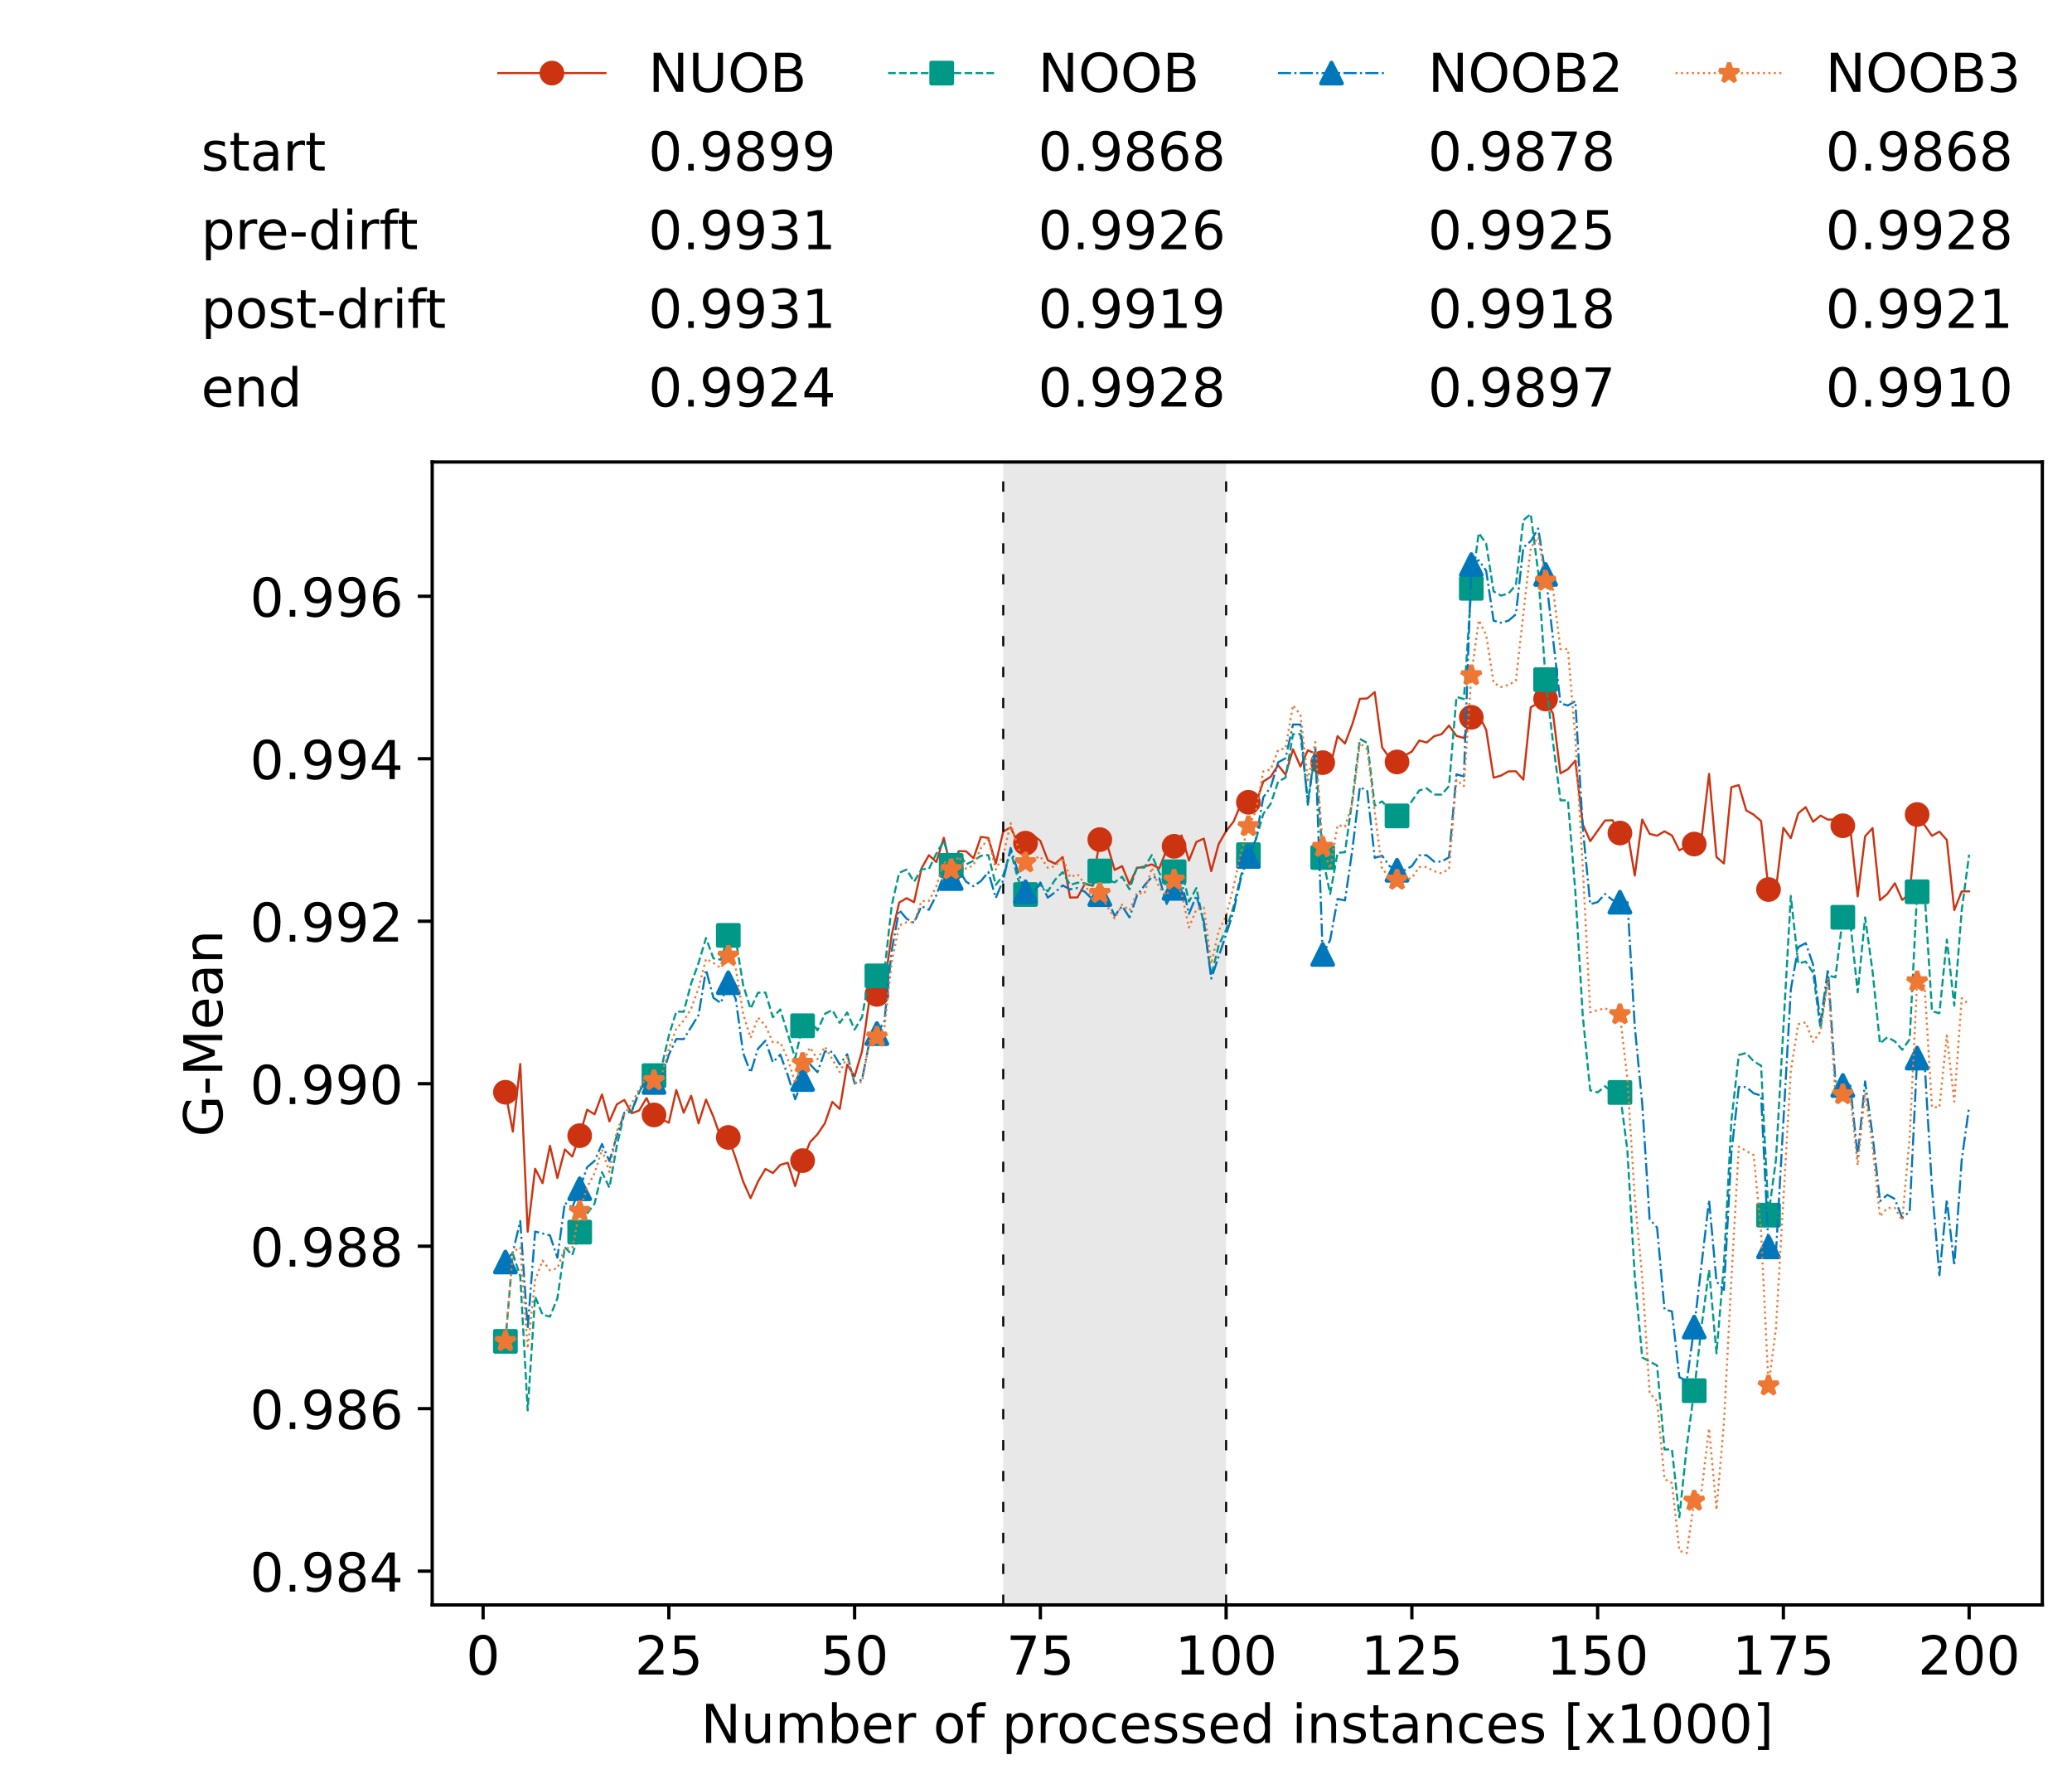 <?xml version="1.0" encoding="utf-8" standalone="no"?>
<!DOCTYPE svg PUBLIC "-//W3C//DTD SVG 1.1//EN"
  "http://www.w3.org/Graphics/SVG/1.1/DTD/svg11.dtd">
<!-- Created with matplotlib (https://matplotlib.org/) -->
<svg height="432.615pt" version="1.1" viewBox="0 0 502.65 432.615" width="502.65pt" xmlns="http://www.w3.org/2000/svg" xmlns:xlink="http://www.w3.org/1999/xlink">
 <defs>
  <style type="text/css">*{stroke-linecap:butt;stroke-linejoin:round;}</style>
 </defs>
 <g id="figure_1">
  <g id="patch_1">
   <path d="M 0 432.615 
L 502.65 432.615 
L 502.65 0 
L 0 0 
z
" style="fill:#ffffff;"/>
  </g>
  <g id="axes_1">
   <g id="patch_2">
    <path d="M 104.85 389.252 
L 495.45 389.252 
L 495.45 112.052 
L 104.85 112.052 
z
" style="fill:#ffffff;"/>
   </g>
   <g id="patch_3">
    <path clip-path="url(#p47661ee498)" d="M 297.446 389.252 
L 297.446 112.052 
L 243.372 112.052 
L 243.372 389.252 
z
" style="fill:#d3d3d3;opacity:0.5;"/>
   </g>
   <g id="matplotlib.axis_1">
    <g id="xtick_1">
     <g id="line2d_1">
      <defs>
       <path d="M 0 0 
L 0 3.5 
" id="m0828a961e7" style="stroke:#000000;stroke-width:0.8;"/>
      </defs>
      <g>
       <use style="stroke:#000000;stroke-width:0.8;" x="117.197" xlink:href="#m0828a961e7" y="389.252"/>
      </g>
     </g>
     <g id="text_1">
      <!-- 0 -->
      <g transform="translate(113.061 406.13)scale(0.13 -0.13)">
       <defs>
        <path d="M 31.781 66.406 
Q 24.172 66.406 20.328 58.906 
Q 16.5 51.422 16.5 36.375 
Q 16.5 21.391 20.328 13.891 
Q 24.172 6.391 31.781 6.391 
Q 39.453 6.391 43.281 13.891 
Q 47.125 21.391 47.125 36.375 
Q 47.125 51.422 43.281 58.906 
Q 39.453 66.406 31.781 66.406 
z
M 31.781 74.219 
Q 44.047 74.219 50.516 64.516 
Q 56.984 54.828 56.984 36.375 
Q 56.984 17.969 50.516 8.266 
Q 44.047 -1.422 31.781 -1.422 
Q 19.531 -1.422 13.062 8.266 
Q 6.594 17.969 6.594 36.375 
Q 6.594 54.828 13.062 64.516 
Q 19.531 74.219 31.781 74.219 
z
" id="DejaVuSans-48"/>
       </defs>
       <use xlink:href="#DejaVuSans-48"/>
      </g>
     </g>
    </g>
    <g id="xtick_2">
     <g id="line2d_2">
      <g>
       <use style="stroke:#000000;stroke-width:0.8;" x="162.259" xlink:href="#m0828a961e7" y="389.252"/>
      </g>
     </g>
     <g id="text_2">
      <!-- 25 -->
      <g transform="translate(153.988 406.13)scale(0.13 -0.13)">
       <defs>
        <path d="M 19.188 8.297 
L 53.609 8.297 
L 53.609 0 
L 7.328 0 
L 7.328 8.297 
Q 12.938 14.109 22.625 23.891 
Q 32.328 33.688 34.812 36.531 
Q 39.547 41.844 41.422 45.531 
Q 43.312 49.219 43.312 52.781 
Q 43.312 58.594 39.234 62.25 
Q 35.156 65.922 28.609 65.922 
Q 23.969 65.922 18.812 64.312 
Q 13.672 62.703 7.812 59.422 
L 7.812 69.391 
Q 13.766 71.781 18.938 73 
Q 24.125 74.219 28.422 74.219 
Q 39.75 74.219 46.484 68.547 
Q 53.219 62.891 53.219 53.422 
Q 53.219 48.922 51.531 44.891 
Q 49.859 40.875 45.406 35.406 
Q 44.188 33.984 37.641 27.219 
Q 31.109 20.453 19.188 8.297 
z
" id="DejaVuSans-50"/>
        <path d="M 10.797 72.906 
L 49.516 72.906 
L 49.516 64.594 
L 19.828 64.594 
L 19.828 46.734 
Q 21.969 47.469 24.109 47.828 
Q 26.266 48.188 28.422 48.188 
Q 40.625 48.188 47.75 41.5 
Q 54.891 34.812 54.891 23.391 
Q 54.891 11.625 47.562 5.094 
Q 40.234 -1.422 26.906 -1.422 
Q 22.312 -1.422 17.547 -0.641 
Q 12.797 0.141 7.719 1.703 
L 7.719 11.625 
Q 12.109 9.234 16.797 8.062 
Q 21.484 6.891 26.703 6.891 
Q 35.156 6.891 40.078 11.328 
Q 45.016 15.766 45.016 23.391 
Q 45.016 31 40.078 35.438 
Q 35.156 39.891 26.703 39.891 
Q 22.75 39.891 18.812 39.016 
Q 14.891 38.141 10.797 36.281 
z
" id="DejaVuSans-53"/>
       </defs>
       <use xlink:href="#DejaVuSans-50"/>
       <use x="63.623" xlink:href="#DejaVuSans-53"/>
      </g>
     </g>
    </g>
    <g id="xtick_3">
     <g id="line2d_3">
      <g>
       <use style="stroke:#000000;stroke-width:0.8;" x="207.322" xlink:href="#m0828a961e7" y="389.252"/>
      </g>
     </g>
     <g id="text_3">
      <!-- 50 -->
      <g transform="translate(199.05 406.13)scale(0.13 -0.13)">
       <use xlink:href="#DejaVuSans-53"/>
       <use x="63.623" xlink:href="#DejaVuSans-48"/>
      </g>
     </g>
    </g>
    <g id="xtick_4">
     <g id="line2d_4">
      <g>
       <use style="stroke:#000000;stroke-width:0.8;" x="252.384" xlink:href="#m0828a961e7" y="389.252"/>
      </g>
     </g>
     <g id="text_4">
      <!-- 75 -->
      <g transform="translate(244.113 406.13)scale(0.13 -0.13)">
       <defs>
        <path d="M 8.203 72.906 
L 55.078 72.906 
L 55.078 68.703 
L 28.609 0 
L 18.312 0 
L 43.219 64.594 
L 8.203 64.594 
z
" id="DejaVuSans-55"/>
       </defs>
       <use xlink:href="#DejaVuSans-55"/>
       <use x="63.623" xlink:href="#DejaVuSans-53"/>
      </g>
     </g>
    </g>
    <g id="xtick_5">
     <g id="line2d_5">
      <g>
       <use style="stroke:#000000;stroke-width:0.8;" x="297.446" xlink:href="#m0828a961e7" y="389.252"/>
      </g>
     </g>
     <g id="text_5">
      <!-- 100 -->
      <g transform="translate(285.039 406.13)scale(0.13 -0.13)">
       <defs>
        <path d="M 12.406 8.297 
L 28.516 8.297 
L 28.516 63.922 
L 10.984 60.406 
L 10.984 69.391 
L 28.422 72.906 
L 38.281 72.906 
L 38.281 8.297 
L 54.391 8.297 
L 54.391 0 
L 12.406 0 
z
" id="DejaVuSans-49"/>
       </defs>
       <use xlink:href="#DejaVuSans-49"/>
       <use x="63.623" xlink:href="#DejaVuSans-48"/>
       <use x="127.246" xlink:href="#DejaVuSans-48"/>
      </g>
     </g>
    </g>
    <g id="xtick_6">
     <g id="line2d_6">
      <g>
       <use style="stroke:#000000;stroke-width:0.8;" x="342.509" xlink:href="#m0828a961e7" y="389.252"/>
      </g>
     </g>
     <g id="text_6">
      <!-- 125 -->
      <g transform="translate(330.102 406.13)scale(0.13 -0.13)">
       <use xlink:href="#DejaVuSans-49"/>
       <use x="63.623" xlink:href="#DejaVuSans-50"/>
       <use x="127.246" xlink:href="#DejaVuSans-53"/>
      </g>
     </g>
    </g>
    <g id="xtick_7">
     <g id="line2d_7">
      <g>
       <use style="stroke:#000000;stroke-width:0.8;" x="387.571" xlink:href="#m0828a961e7" y="389.252"/>
      </g>
     </g>
     <g id="text_7">
      <!-- 150 -->
      <g transform="translate(375.164 406.13)scale(0.13 -0.13)">
       <use xlink:href="#DejaVuSans-49"/>
       <use x="63.623" xlink:href="#DejaVuSans-53"/>
       <use x="127.246" xlink:href="#DejaVuSans-48"/>
      </g>
     </g>
    </g>
    <g id="xtick_8">
     <g id="line2d_8">
      <g>
       <use style="stroke:#000000;stroke-width:0.8;" x="432.633" xlink:href="#m0828a961e7" y="389.252"/>
      </g>
     </g>
     <g id="text_8">
      <!-- 175 -->
      <g transform="translate(420.226 406.13)scale(0.13 -0.13)">
       <use xlink:href="#DejaVuSans-49"/>
       <use x="63.623" xlink:href="#DejaVuSans-55"/>
       <use x="127.246" xlink:href="#DejaVuSans-53"/>
      </g>
     </g>
    </g>
    <g id="xtick_9">
     <g id="line2d_9">
      <g>
       <use style="stroke:#000000;stroke-width:0.8;" x="477.695" xlink:href="#m0828a961e7" y="389.252"/>
      </g>
     </g>
     <g id="text_9">
      <!-- 200 -->
      <g transform="translate(465.289 406.13)scale(0.13 -0.13)">
       <use xlink:href="#DejaVuSans-50"/>
       <use x="63.623" xlink:href="#DejaVuSans-48"/>
       <use x="127.246" xlink:href="#DejaVuSans-48"/>
      </g>
     </g>
    </g>
    <g id="text_10">
     <!-- Number of processed instances [x1000] -->
     <g transform="translate(170.025 422.711)scale(0.13 -0.13)">
      <defs>
       <path d="M 9.812 72.906 
L 23.094 72.906 
L 55.422 11.922 
L 55.422 72.906 
L 64.984 72.906 
L 64.984 0 
L 51.703 0 
L 19.391 60.984 
L 19.391 0 
L 9.812 0 
z
" id="DejaVuSans-78"/>
       <path d="M 8.5 21.578 
L 8.5 54.688 
L 17.484 54.688 
L 17.484 21.922 
Q 17.484 14.156 20.5 10.266 
Q 23.531 6.391 29.594 6.391 
Q 36.859 6.391 41.078 11.031 
Q 45.312 15.672 45.312 23.688 
L 45.312 54.688 
L 54.297 54.688 
L 54.297 0 
L 45.312 0 
L 45.312 8.406 
Q 42.047 3.422 37.719 1 
Q 33.406 -1.422 27.688 -1.422 
Q 18.266 -1.422 13.375 4.438 
Q 8.5 10.297 8.5 21.578 
z
M 31.109 56 
z
" id="DejaVuSans-117"/>
       <path d="M 52 44.188 
Q 55.375 50.25 60.062 53.125 
Q 64.75 56 71.094 56 
Q 79.641 56 84.281 50.016 
Q 88.922 44.047 88.922 33.016 
L 88.922 0 
L 79.891 0 
L 79.891 32.719 
Q 79.891 40.578 77.094 44.375 
Q 74.312 48.188 68.609 48.188 
Q 61.625 48.188 57.562 43.547 
Q 53.516 38.922 53.516 30.906 
L 53.516 0 
L 44.484 0 
L 44.484 32.719 
Q 44.484 40.625 41.703 44.406 
Q 38.922 48.188 33.109 48.188 
Q 26.219 48.188 22.156 43.531 
Q 18.109 38.875 18.109 30.906 
L 18.109 0 
L 9.078 0 
L 9.078 54.688 
L 18.109 54.688 
L 18.109 46.188 
Q 21.188 51.219 25.484 53.609 
Q 29.781 56 35.688 56 
Q 41.656 56 45.828 52.969 
Q 50 49.953 52 44.188 
z
" id="DejaVuSans-109"/>
       <path d="M 48.688 27.297 
Q 48.688 37.203 44.609 42.844 
Q 40.531 48.484 33.406 48.484 
Q 26.266 48.484 22.188 42.844 
Q 18.109 37.203 18.109 27.297 
Q 18.109 17.391 22.188 11.75 
Q 26.266 6.109 33.406 6.109 
Q 40.531 6.109 44.609 11.75 
Q 48.688 17.391 48.688 27.297 
z
M 18.109 46.391 
Q 20.953 51.266 25.266 53.625 
Q 29.594 56 35.594 56 
Q 45.562 56 51.781 48.094 
Q 58.016 40.188 58.016 27.297 
Q 58.016 14.406 51.781 6.484 
Q 45.562 -1.422 35.594 -1.422 
Q 29.594 -1.422 25.266 0.953 
Q 20.953 3.328 18.109 8.203 
L 18.109 0 
L 9.078 0 
L 9.078 75.984 
L 18.109 75.984 
z
" id="DejaVuSans-98"/>
       <path d="M 56.203 29.594 
L 56.203 25.203 
L 14.891 25.203 
Q 15.484 15.922 20.484 11.062 
Q 25.484 6.203 34.422 6.203 
Q 39.594 6.203 44.453 7.469 
Q 49.312 8.734 54.109 11.281 
L 54.109 2.781 
Q 49.266 0.734 44.188 -0.344 
Q 39.109 -1.422 33.891 -1.422 
Q 20.797 -1.422 13.156 6.188 
Q 5.516 13.812 5.516 26.812 
Q 5.516 40.234 12.766 48.109 
Q 20.016 56 32.328 56 
Q 43.359 56 49.781 48.891 
Q 56.203 41.797 56.203 29.594 
z
M 47.219 32.234 
Q 47.125 39.594 43.094 43.984 
Q 39.062 48.391 32.422 48.391 
Q 24.906 48.391 20.391 44.141 
Q 15.875 39.891 15.188 32.172 
z
" id="DejaVuSans-101"/>
       <path d="M 41.109 46.297 
Q 39.594 47.172 37.812 47.578 
Q 36.031 48 33.891 48 
Q 26.266 48 22.188 43.047 
Q 18.109 38.094 18.109 28.812 
L 18.109 0 
L 9.078 0 
L 9.078 54.688 
L 18.109 54.688 
L 18.109 46.188 
Q 20.953 51.172 25.484 53.578 
Q 30.031 56 36.531 56 
Q 37.453 56 38.578 55.875 
Q 39.703 55.766 41.062 55.516 
z
" id="DejaVuSans-114"/>
       <path id="DejaVuSans-32"/>
       <path d="M 30.609 48.391 
Q 23.391 48.391 19.188 42.75 
Q 14.984 37.109 14.984 27.297 
Q 14.984 17.484 19.156 11.844 
Q 23.344 6.203 30.609 6.203 
Q 37.797 6.203 41.984 11.859 
Q 46.188 17.531 46.188 27.297 
Q 46.188 37.016 41.984 42.703 
Q 37.797 48.391 30.609 48.391 
z
M 30.609 56 
Q 42.328 56 49.016 48.375 
Q 55.719 40.766 55.719 27.297 
Q 55.719 13.875 49.016 6.219 
Q 42.328 -1.422 30.609 -1.422 
Q 18.844 -1.422 12.172 6.219 
Q 5.516 13.875 5.516 27.297 
Q 5.516 40.766 12.172 48.375 
Q 18.844 56 30.609 56 
z
" id="DejaVuSans-111"/>
       <path d="M 37.109 75.984 
L 37.109 68.5 
L 28.516 68.5 
Q 23.688 68.5 21.797 66.547 
Q 19.922 64.594 19.922 59.516 
L 19.922 54.688 
L 34.719 54.688 
L 34.719 47.703 
L 19.922 47.703 
L 19.922 0 
L 10.891 0 
L 10.891 47.703 
L 2.297 47.703 
L 2.297 54.688 
L 10.891 54.688 
L 10.891 58.5 
Q 10.891 67.625 15.141 71.797 
Q 19.391 75.984 28.609 75.984 
z
" id="DejaVuSans-102"/>
       <path d="M 18.109 8.203 
L 18.109 -20.797 
L 9.078 -20.797 
L 9.078 54.688 
L 18.109 54.688 
L 18.109 46.391 
Q 20.953 51.266 25.266 53.625 
Q 29.594 56 35.594 56 
Q 45.562 56 51.781 48.094 
Q 58.016 40.188 58.016 27.297 
Q 58.016 14.406 51.781 6.484 
Q 45.562 -1.422 35.594 -1.422 
Q 29.594 -1.422 25.266 0.953 
Q 20.953 3.328 18.109 8.203 
z
M 48.688 27.297 
Q 48.688 37.203 44.609 42.844 
Q 40.531 48.484 33.406 48.484 
Q 26.266 48.484 22.188 42.844 
Q 18.109 37.203 18.109 27.297 
Q 18.109 17.391 22.188 11.75 
Q 26.266 6.109 33.406 6.109 
Q 40.531 6.109 44.609 11.75 
Q 48.688 17.391 48.688 27.297 
z
" id="DejaVuSans-112"/>
       <path d="M 48.781 52.594 
L 48.781 44.188 
Q 44.969 46.297 41.141 47.344 
Q 37.312 48.391 33.406 48.391 
Q 24.656 48.391 19.812 42.844 
Q 14.984 37.312 14.984 27.297 
Q 14.984 17.281 19.812 11.734 
Q 24.656 6.203 33.406 6.203 
Q 37.312 6.203 41.141 7.25 
Q 44.969 8.297 48.781 10.406 
L 48.781 2.094 
Q 45.016 0.344 40.984 -0.531 
Q 36.969 -1.422 32.422 -1.422 
Q 20.062 -1.422 12.781 6.344 
Q 5.516 14.109 5.516 27.297 
Q 5.516 40.672 12.859 48.328 
Q 20.219 56 33.016 56 
Q 37.156 56 41.109 55.141 
Q 45.062 54.297 48.781 52.594 
z
" id="DejaVuSans-99"/>
       <path d="M 44.281 53.078 
L 44.281 44.578 
Q 40.484 46.531 36.375 47.5 
Q 32.281 48.484 27.875 48.484 
Q 21.188 48.484 17.844 46.438 
Q 14.5 44.391 14.5 40.281 
Q 14.5 37.156 16.891 35.375 
Q 19.281 33.594 26.516 31.984 
L 29.594 31.297 
Q 39.156 29.25 43.188 25.516 
Q 47.219 21.781 47.219 15.094 
Q 47.219 7.469 41.188 3.016 
Q 35.156 -1.422 24.609 -1.422 
Q 20.219 -1.422 15.453 -0.562 
Q 10.688 0.297 5.422 2 
L 5.422 11.281 
Q 10.406 8.688 15.234 7.391 
Q 20.062 6.109 24.812 6.109 
Q 31.156 6.109 34.562 8.281 
Q 37.984 10.453 37.984 14.406 
Q 37.984 18.062 35.516 20.016 
Q 33.062 21.969 24.703 23.781 
L 21.578 24.516 
Q 13.234 26.266 9.516 29.906 
Q 5.812 33.547 5.812 39.891 
Q 5.812 47.609 11.281 51.797 
Q 16.75 56 26.812 56 
Q 31.781 56 36.172 55.266 
Q 40.578 54.547 44.281 53.078 
z
" id="DejaVuSans-115"/>
       <path d="M 45.406 46.391 
L 45.406 75.984 
L 54.391 75.984 
L 54.391 0 
L 45.406 0 
L 45.406 8.203 
Q 42.578 3.328 38.25 0.953 
Q 33.938 -1.422 27.875 -1.422 
Q 17.969 -1.422 11.734 6.484 
Q 5.516 14.406 5.516 27.297 
Q 5.516 40.188 11.734 48.094 
Q 17.969 56 27.875 56 
Q 33.938 56 38.25 53.625 
Q 42.578 51.266 45.406 46.391 
z
M 14.797 27.297 
Q 14.797 17.391 18.875 11.75 
Q 22.953 6.109 30.078 6.109 
Q 37.203 6.109 41.297 11.75 
Q 45.406 17.391 45.406 27.297 
Q 45.406 37.203 41.297 42.844 
Q 37.203 48.484 30.078 48.484 
Q 22.953 48.484 18.875 42.844 
Q 14.797 37.203 14.797 27.297 
z
" id="DejaVuSans-100"/>
       <path d="M 9.422 54.688 
L 18.406 54.688 
L 18.406 0 
L 9.422 0 
z
M 9.422 75.984 
L 18.406 75.984 
L 18.406 64.594 
L 9.422 64.594 
z
" id="DejaVuSans-105"/>
       <path d="M 54.891 33.016 
L 54.891 0 
L 45.906 0 
L 45.906 32.719 
Q 45.906 40.484 42.875 44.328 
Q 39.844 48.188 33.797 48.188 
Q 26.516 48.188 22.312 43.547 
Q 18.109 38.922 18.109 30.906 
L 18.109 0 
L 9.078 0 
L 9.078 54.688 
L 18.109 54.688 
L 18.109 46.188 
Q 21.344 51.125 25.703 53.562 
Q 30.078 56 35.797 56 
Q 45.219 56 50.047 50.172 
Q 54.891 44.344 54.891 33.016 
z
" id="DejaVuSans-110"/>
       <path d="M 18.312 70.219 
L 18.312 54.688 
L 36.812 54.688 
L 36.812 47.703 
L 18.312 47.703 
L 18.312 18.016 
Q 18.312 11.328 20.141 9.422 
Q 21.969 7.516 27.594 7.516 
L 36.812 7.516 
L 36.812 0 
L 27.594 0 
Q 17.188 0 13.234 3.875 
Q 9.281 7.766 9.281 18.016 
L 9.281 47.703 
L 2.688 47.703 
L 2.688 54.688 
L 9.281 54.688 
L 9.281 70.219 
z
" id="DejaVuSans-116"/>
       <path d="M 34.281 27.484 
Q 23.391 27.484 19.188 25 
Q 14.984 22.516 14.984 16.5 
Q 14.984 11.719 18.141 8.906 
Q 21.297 6.109 26.703 6.109 
Q 34.188 6.109 38.703 11.406 
Q 43.219 16.703 43.219 25.484 
L 43.219 27.484 
z
M 52.203 31.203 
L 52.203 0 
L 43.219 0 
L 43.219 8.297 
Q 40.141 3.328 35.547 0.953 
Q 30.953 -1.422 24.312 -1.422 
Q 15.922 -1.422 10.953 3.297 
Q 6 8.016 6 15.922 
Q 6 25.141 12.172 29.828 
Q 18.359 34.516 30.609 34.516 
L 43.219 34.516 
L 43.219 35.406 
Q 43.219 41.609 39.141 45 
Q 35.062 48.391 27.688 48.391 
Q 23 48.391 18.547 47.266 
Q 14.109 46.141 10.016 43.891 
L 10.016 52.203 
Q 14.938 54.109 19.578 55.047 
Q 24.219 56 28.609 56 
Q 40.484 56 46.344 49.844 
Q 52.203 43.703 52.203 31.203 
z
" id="DejaVuSans-97"/>
       <path d="M 8.594 75.984 
L 29.297 75.984 
L 29.297 69 
L 17.578 69 
L 17.578 -6.203 
L 29.297 -6.203 
L 29.297 -13.188 
L 8.594 -13.188 
z
" id="DejaVuSans-91"/>
       <path d="M 54.891 54.688 
L 35.109 28.078 
L 55.906 0 
L 45.312 0 
L 29.391 21.484 
L 13.484 0 
L 2.875 0 
L 24.125 28.609 
L 4.688 54.688 
L 15.281 54.688 
L 29.781 35.203 
L 44.281 54.688 
z
" id="DejaVuSans-120"/>
       <path d="M 30.422 75.984 
L 30.422 -13.188 
L 9.719 -13.188 
L 9.719 -6.203 
L 21.391 -6.203 
L 21.391 69 
L 9.719 69 
L 9.719 75.984 
z
" id="DejaVuSans-93"/>
      </defs>
      <use xlink:href="#DejaVuSans-78"/>
      <use x="74.805" xlink:href="#DejaVuSans-117"/>
      <use x="138.184" xlink:href="#DejaVuSans-109"/>
      <use x="235.596" xlink:href="#DejaVuSans-98"/>
      <use x="299.072" xlink:href="#DejaVuSans-101"/>
      <use x="360.596" xlink:href="#DejaVuSans-114"/>
      <use x="401.709" xlink:href="#DejaVuSans-32"/>
      <use x="433.496" xlink:href="#DejaVuSans-111"/>
      <use x="494.678" xlink:href="#DejaVuSans-102"/>
      <use x="529.883" xlink:href="#DejaVuSans-32"/>
      <use x="561.67" xlink:href="#DejaVuSans-112"/>
      <use x="625.146" xlink:href="#DejaVuSans-114"/>
      <use x="664.01" xlink:href="#DejaVuSans-111"/>
      <use x="725.191" xlink:href="#DejaVuSans-99"/>
      <use x="780.172" xlink:href="#DejaVuSans-101"/>
      <use x="841.695" xlink:href="#DejaVuSans-115"/>
      <use x="893.795" xlink:href="#DejaVuSans-115"/>
      <use x="945.895" xlink:href="#DejaVuSans-101"/>
      <use x="1007.418" xlink:href="#DejaVuSans-100"/>
      <use x="1070.895" xlink:href="#DejaVuSans-32"/>
      <use x="1102.682" xlink:href="#DejaVuSans-105"/>
      <use x="1130.465" xlink:href="#DejaVuSans-110"/>
      <use x="1193.844" xlink:href="#DejaVuSans-115"/>
      <use x="1245.943" xlink:href="#DejaVuSans-116"/>
      <use x="1285.152" xlink:href="#DejaVuSans-97"/>
      <use x="1346.432" xlink:href="#DejaVuSans-110"/>
      <use x="1409.811" xlink:href="#DejaVuSans-99"/>
      <use x="1464.791" xlink:href="#DejaVuSans-101"/>
      <use x="1526.314" xlink:href="#DejaVuSans-115"/>
      <use x="1578.414" xlink:href="#DejaVuSans-32"/>
      <use x="1610.201" xlink:href="#DejaVuSans-91"/>
      <use x="1649.215" xlink:href="#DejaVuSans-120"/>
      <use x="1708.395" xlink:href="#DejaVuSans-49"/>
      <use x="1772.018" xlink:href="#DejaVuSans-48"/>
      <use x="1835.641" xlink:href="#DejaVuSans-48"/>
      <use x="1899.264" xlink:href="#DejaVuSans-48"/>
      <use x="1962.887" xlink:href="#DejaVuSans-93"/>
     </g>
    </g>
   </g>
   <g id="matplotlib.axis_2">
    <g id="ytick_1">
     <g id="line2d_10">
      <defs>
       <path d="M 0 0 
L -3.5 0 
" id="md6fad8813c" style="stroke:#000000;stroke-width:0.8;"/>
      </defs>
      <g>
       <use style="stroke:#000000;stroke-width:0.8;" x="104.85" xlink:href="#md6fad8813c" y="381.056"/>
      </g>
     </g>
     <g id="text_11">
      <!-- 0.984 -->
      <g transform="translate(60.633 385.995)scale(0.13 -0.13)">
       <defs>
        <path d="M 10.688 12.406 
L 21 12.406 
L 21 0 
L 10.688 0 
z
" id="DejaVuSans-46"/>
        <path d="M 10.984 1.516 
L 10.984 10.5 
Q 14.703 8.734 18.5 7.812 
Q 22.312 6.891 25.984 6.891 
Q 35.75 6.891 40.891 13.453 
Q 46.047 20.016 46.781 33.406 
Q 43.953 29.203 39.594 26.953 
Q 35.25 24.703 29.984 24.703 
Q 19.047 24.703 12.672 31.312 
Q 6.297 37.938 6.297 49.422 
Q 6.297 60.641 12.938 67.422 
Q 19.578 74.219 30.609 74.219 
Q 43.266 74.219 49.922 64.516 
Q 56.594 54.828 56.594 36.375 
Q 56.594 19.141 48.406 8.859 
Q 40.234 -1.422 26.422 -1.422 
Q 22.703 -1.422 18.891 -0.688 
Q 15.094 0.047 10.984 1.516 
z
M 30.609 32.422 
Q 37.25 32.422 41.125 36.953 
Q 45.016 41.5 45.016 49.422 
Q 45.016 57.281 41.125 61.844 
Q 37.25 66.406 30.609 66.406 
Q 23.969 66.406 20.094 61.844 
Q 16.219 57.281 16.219 49.422 
Q 16.219 41.5 20.094 36.953 
Q 23.969 32.422 30.609 32.422 
z
" id="DejaVuSans-57"/>
        <path d="M 31.781 34.625 
Q 24.75 34.625 20.719 30.859 
Q 16.703 27.094 16.703 20.516 
Q 16.703 13.922 20.719 10.156 
Q 24.75 6.391 31.781 6.391 
Q 38.812 6.391 42.859 10.172 
Q 46.922 13.969 46.922 20.516 
Q 46.922 27.094 42.891 30.859 
Q 38.875 34.625 31.781 34.625 
z
M 21.922 38.812 
Q 15.578 40.375 12.031 44.719 
Q 8.5 49.078 8.5 55.328 
Q 8.5 64.062 14.719 69.141 
Q 20.953 74.219 31.781 74.219 
Q 42.672 74.219 48.875 69.141 
Q 55.078 64.062 55.078 55.328 
Q 55.078 49.078 51.531 44.719 
Q 48 40.375 41.703 38.812 
Q 48.828 37.156 52.797 32.312 
Q 56.781 27.484 56.781 20.516 
Q 56.781 9.906 50.312 4.234 
Q 43.844 -1.422 31.781 -1.422 
Q 19.734 -1.422 13.25 4.234 
Q 6.781 9.906 6.781 20.516 
Q 6.781 27.484 10.781 32.312 
Q 14.797 37.156 21.922 38.812 
z
M 18.312 54.391 
Q 18.312 48.734 21.844 45.562 
Q 25.391 42.391 31.781 42.391 
Q 38.141 42.391 41.719 45.562 
Q 45.312 48.734 45.312 54.391 
Q 45.312 60.062 41.719 63.234 
Q 38.141 66.406 31.781 66.406 
Q 25.391 66.406 21.844 63.234 
Q 18.312 60.062 18.312 54.391 
z
" id="DejaVuSans-56"/>
        <path d="M 37.797 64.312 
L 12.891 25.391 
L 37.797 25.391 
z
M 35.203 72.906 
L 47.609 72.906 
L 47.609 25.391 
L 58.016 25.391 
L 58.016 17.188 
L 47.609 17.188 
L 47.609 0 
L 37.797 0 
L 37.797 17.188 
L 4.891 17.188 
L 4.891 26.703 
z
" id="DejaVuSans-52"/>
       </defs>
       <use xlink:href="#DejaVuSans-48"/>
       <use x="63.623" xlink:href="#DejaVuSans-46"/>
       <use x="95.41" xlink:href="#DejaVuSans-57"/>
       <use x="159.033" xlink:href="#DejaVuSans-56"/>
       <use x="222.656" xlink:href="#DejaVuSans-52"/>
      </g>
     </g>
    </g>
    <g id="ytick_2">
     <g id="line2d_11">
      <g>
       <use style="stroke:#000000;stroke-width:0.8;" x="104.85" xlink:href="#md6fad8813c" y="341.649"/>
      </g>
     </g>
     <g id="text_12">
      <!-- 0.986 -->
      <g transform="translate(60.633 346.588)scale(0.13 -0.13)">
       <defs>
        <path d="M 33.016 40.375 
Q 26.375 40.375 22.484 35.828 
Q 18.609 31.297 18.609 23.391 
Q 18.609 15.531 22.484 10.953 
Q 26.375 6.391 33.016 6.391 
Q 39.656 6.391 43.531 10.953 
Q 47.406 15.531 47.406 23.391 
Q 47.406 31.297 43.531 35.828 
Q 39.656 40.375 33.016 40.375 
z
M 52.594 71.297 
L 52.594 62.312 
Q 48.875 64.062 45.094 64.984 
Q 41.312 65.922 37.594 65.922 
Q 27.828 65.922 22.672 59.328 
Q 17.531 52.734 16.797 39.406 
Q 19.672 43.656 24.016 45.922 
Q 28.375 48.188 33.594 48.188 
Q 44.578 48.188 50.953 41.516 
Q 57.328 34.859 57.328 23.391 
Q 57.328 12.156 50.688 5.359 
Q 44.047 -1.422 33.016 -1.422 
Q 20.359 -1.422 13.672 8.266 
Q 6.984 17.969 6.984 36.375 
Q 6.984 53.656 15.188 63.938 
Q 23.391 74.219 37.203 74.219 
Q 40.922 74.219 44.703 73.484 
Q 48.484 72.75 52.594 71.297 
z
" id="DejaVuSans-54"/>
       </defs>
       <use xlink:href="#DejaVuSans-48"/>
       <use x="63.623" xlink:href="#DejaVuSans-46"/>
       <use x="95.41" xlink:href="#DejaVuSans-57"/>
       <use x="159.033" xlink:href="#DejaVuSans-56"/>
       <use x="222.656" xlink:href="#DejaVuSans-54"/>
      </g>
     </g>
    </g>
    <g id="ytick_3">
     <g id="line2d_12">
      <g>
       <use style="stroke:#000000;stroke-width:0.8;" x="104.85" xlink:href="#md6fad8813c" y="302.243"/>
      </g>
     </g>
     <g id="text_13">
      <!-- 0.988 -->
      <g transform="translate(60.633 307.182)scale(0.13 -0.13)">
       <use xlink:href="#DejaVuSans-48"/>
       <use x="63.623" xlink:href="#DejaVuSans-46"/>
       <use x="95.41" xlink:href="#DejaVuSans-57"/>
       <use x="159.033" xlink:href="#DejaVuSans-56"/>
       <use x="222.656" xlink:href="#DejaVuSans-56"/>
      </g>
     </g>
    </g>
    <g id="ytick_4">
     <g id="line2d_13">
      <g>
       <use style="stroke:#000000;stroke-width:0.8;" x="104.85" xlink:href="#md6fad8813c" y="262.836"/>
      </g>
     </g>
     <g id="text_14">
      <!-- 0.990 -->
      <g transform="translate(60.633 267.775)scale(0.13 -0.13)">
       <use xlink:href="#DejaVuSans-48"/>
       <use x="63.623" xlink:href="#DejaVuSans-46"/>
       <use x="95.41" xlink:href="#DejaVuSans-57"/>
       <use x="159.033" xlink:href="#DejaVuSans-57"/>
       <use x="222.656" xlink:href="#DejaVuSans-48"/>
      </g>
     </g>
    </g>
    <g id="ytick_5">
     <g id="line2d_14">
      <g>
       <use style="stroke:#000000;stroke-width:0.8;" x="104.85" xlink:href="#md6fad8813c" y="223.429"/>
      </g>
     </g>
     <g id="text_15">
      <!-- 0.992 -->
      <g transform="translate(60.633 228.368)scale(0.13 -0.13)">
       <use xlink:href="#DejaVuSans-48"/>
       <use x="63.623" xlink:href="#DejaVuSans-46"/>
       <use x="95.41" xlink:href="#DejaVuSans-57"/>
       <use x="159.033" xlink:href="#DejaVuSans-57"/>
       <use x="222.656" xlink:href="#DejaVuSans-50"/>
      </g>
     </g>
    </g>
    <g id="ytick_6">
     <g id="line2d_15">
      <g>
       <use style="stroke:#000000;stroke-width:0.8;" x="104.85" xlink:href="#md6fad8813c" y="184.023"/>
      </g>
     </g>
     <g id="text_16">
      <!-- 0.994 -->
      <g transform="translate(60.633 188.962)scale(0.13 -0.13)">
       <use xlink:href="#DejaVuSans-48"/>
       <use x="63.623" xlink:href="#DejaVuSans-46"/>
       <use x="95.41" xlink:href="#DejaVuSans-57"/>
       <use x="159.033" xlink:href="#DejaVuSans-57"/>
       <use x="222.656" xlink:href="#DejaVuSans-52"/>
      </g>
     </g>
    </g>
    <g id="ytick_7">
     <g id="line2d_16">
      <g>
       <use style="stroke:#000000;stroke-width:0.8;" x="104.85" xlink:href="#md6fad8813c" y="144.616"/>
      </g>
     </g>
     <g id="text_17">
      <!-- 0.996 -->
      <g transform="translate(60.633 149.555)scale(0.13 -0.13)">
       <use xlink:href="#DejaVuSans-48"/>
       <use x="63.623" xlink:href="#DejaVuSans-46"/>
       <use x="95.41" xlink:href="#DejaVuSans-57"/>
       <use x="159.033" xlink:href="#DejaVuSans-57"/>
       <use x="222.656" xlink:href="#DejaVuSans-54"/>
      </g>
     </g>
    </g>
    <g id="text_18">
     <!-- G-Mean -->
     <g transform="translate(53.93 275.744)rotate(-90)scale(0.13 -0.13)">
      <defs>
       <path d="M 59.516 10.406 
L 59.516 29.984 
L 43.406 29.984 
L 43.406 38.094 
L 69.281 38.094 
L 69.281 6.781 
Q 63.578 2.734 56.688 0.656 
Q 49.812 -1.422 42 -1.422 
Q 24.906 -1.422 15.25 8.562 
Q 5.609 18.562 5.609 36.375 
Q 5.609 54.25 15.25 64.234 
Q 24.906 74.219 42 74.219 
Q 49.125 74.219 55.547 72.453 
Q 61.969 70.703 67.391 67.281 
L 67.391 56.781 
Q 61.922 61.422 55.766 63.766 
Q 49.609 66.109 42.828 66.109 
Q 29.438 66.109 22.719 58.641 
Q 16.016 51.172 16.016 36.375 
Q 16.016 21.625 22.719 14.156 
Q 29.438 6.688 42.828 6.688 
Q 48.047 6.688 52.141 7.594 
Q 56.25 8.5 59.516 10.406 
z
" id="DejaVuSans-71"/>
       <path d="M 4.891 31.391 
L 31.203 31.391 
L 31.203 23.391 
L 4.891 23.391 
z
" id="DejaVuSans-45"/>
       <path d="M 9.812 72.906 
L 24.516 72.906 
L 43.109 23.297 
L 61.812 72.906 
L 76.516 72.906 
L 76.516 0 
L 66.891 0 
L 66.891 64.016 
L 48.094 14.016 
L 38.188 14.016 
L 19.391 64.016 
L 19.391 0 
L 9.812 0 
z
" id="DejaVuSans-77"/>
      </defs>
      <use xlink:href="#DejaVuSans-71"/>
      <use x="77.49" xlink:href="#DejaVuSans-45"/>
      <use x="113.574" xlink:href="#DejaVuSans-77"/>
      <use x="199.854" xlink:href="#DejaVuSans-101"/>
      <use x="261.377" xlink:href="#DejaVuSans-97"/>
      <use x="322.656" xlink:href="#DejaVuSans-110"/>
     </g>
    </g>
   </g>
   <g id="line2d_17"/>
   <g id="line2d_18"/>
   <g id="line2d_19"/>
   <g id="line2d_20"/>
   <g id="line2d_21"/>
   <g id="line2d_22">
    <path clip-path="url(#p47661ee498)" d="M 122.605 264.905 
L 124.407 274.46 
L 126.21 258.054 
L 128.012 298.73 
L 129.815 283.46 
L 131.617 286.959 
L 133.419 277.883 
L 135.222 285.696 
L 137.024 278.779 
L 138.827 280.509 
L 140.629 275.44 
L 142.432 269.142 
L 144.234 270.254 
L 146.037 265.435 
L 147.839 271.973 
L 149.642 267.851 
L 151.444 266.773 
L 153.247 270.006 
L 155.049 269.337 
L 156.852 266.31 
L 158.654 270.412 
L 160.457 271.44 
L 162.259 272.299 
L 164.062 264.351 
L 165.864 269.873 
L 167.667 265.747 
L 169.469 272.461 
L 171.272 266.682 
L 173.074 270.871 
L 174.877 275.959 
L 176.679 275.87 
L 178.482 280.936 
L 180.284 286.579 
L 182.087 290.598 
L 183.889 286.573 
L 185.692 283.504 
L 187.494 284.501 
L 189.297 282.529 
L 191.099 282.002 
L 192.902 287.666 
L 194.704 281.49 
L 196.507 277.011 
L 198.309 275.097 
L 200.112 272.433 
L 201.914 267.24 
L 203.717 268.971 
L 205.519 258.201 
L 207.322 261.052 
L 209.124 254.957 
L 210.927 242.298 
L 212.729 241.178 
L 214.532 239.186 
L 216.334 226.672 
L 218.137 218.901 
L 219.939 217.837 
L 221.742 218.818 
L 223.544 210.611 
L 225.347 207.416 
L 227.149 209.073 
L 228.952 203.189 
L 230.754 210.943 
L 232.557 206.431 
L 234.359 206.471 
L 236.162 208.151 
L 237.964 202.969 
L 239.767 203.237 
L 241.569 209.456 
L 243.372 201.678 
L 245.174 200.663 
L 246.976 204.591 
L 248.779 204.498 
L 250.581 202.508 
L 252.384 203.941 
L 254.186 208.626 
L 255.989 209.488 
L 257.791 207.86 
L 259.594 217.69 
L 261.396 217.65 
L 263.199 214.336 
L 265.001 214.808 
L 266.804 203.632 
L 268.606 204.867 
L 270.409 210.994 
L 272.211 210.069 
L 274.014 214.481 
L 275.816 210.519 
L 277.619 210.17 
L 279.421 209.641 
L 281.224 210.63 
L 283.026 206.041 
L 284.829 205.257 
L 286.631 202.615 
L 288.434 208.711 
L 290.236 204.191 
L 292.039 203.385 
L 293.841 211.292 
L 295.644 204.713 
L 297.446 201.552 
L 299.249 199.284 
L 301.051 194.963 
L 302.854 194.583 
L 304.656 194.972 
L 306.459 189.559 
L 308.261 188.391 
L 310.064 185.587 
L 311.866 187.886 
L 313.669 181.722 
L 315.471 185.907 
L 317.274 181.975 
L 319.076 182.754 
L 320.879 184.969 
L 322.681 186.001 
L 324.484 178.536 
L 326.286 180.33 
L 328.089 175.578 
L 329.891 169.484 
L 331.694 169.391 
L 333.496 167.846 
L 335.299 181.282 
L 337.101 183.809 
L 338.904 184.8 
L 340.706 183.29 
L 342.509 182.271 
L 344.311 179.591 
L 346.114 180.097 
L 347.916 178.558 
L 349.719 178.062 
L 351.521 175.964 
L 353.324 178.467 
L 355.126 178.995 
L 356.928 173.969 
L 358.731 173.388 
L 360.533 177.007 
L 362.336 188.618 
L 364.138 188.102 
L 365.941 187.091 
L 367.743 187.064 
L 369.546 189.094 
L 371.348 171.545 
L 374.953 169.531 
L 376.756 173.135 
L 378.558 187.563 
L 380.361 186.554 
L 382.163 184.489 
L 383.966 199.926 
L 385.768 204.025 
L 389.373 198.997 
L 391.176 198.95 
L 392.978 202.04 
L 394.781 201.545 
L 396.583 212.368 
L 398.386 198.761 
L 400.188 202.242 
L 401.991 202.689 
L 403.793 201.632 
L 405.596 202.637 
L 407.398 206.242 
L 409.201 205.228 
L 411.003 204.712 
L 412.806 203.138 
L 414.608 187.672 
L 416.411 207.881 
L 418.213 209.416 
L 420.016 190.927 
L 421.818 190.422 
L 423.621 196.548 
L 425.423 197.583 
L 427.226 199.139 
L 429.028 215.743 
L 430.831 215.743 
L 432.633 200.771 
L 434.436 203.286 
L 436.238 197.242 
L 438.041 195.766 
L 439.843 199.308 
L 441.646 197.822 
L 443.448 198.787 
L 445.251 198.747 
L 447.053 200.273 
L 448.856 200.783 
L 450.658 217.411 
L 452.461 202.84 
L 454.263 200.831 
L 456.066 218.321 
L 457.868 216.787 
L 459.671 214.208 
L 461.473 218.278 
L 463.276 216.726 
L 465.078 197.549 
L 468.683 202.721 
L 470.485 201.701 
L 472.288 203.728 
L 474.09 220.731 
L 475.893 216.201 
L 477.695 216.172 
L 477.695 216.172 
" style="fill:none;stroke:#cc3311;stroke-linecap:square;stroke-width:0.5;"/>
    <defs>
     <path d="M 0 2.5 
C 0.663 2.5 1.299 2.237 1.768 1.768 
C 2.237 1.299 2.5 0.663 2.5 0 
C 2.5 -0.663 2.237 -1.299 1.768 -1.768 
C 1.299 -2.237 0.663 -2.5 0 -2.5 
C -0.663 -2.5 -1.299 -2.237 -1.768 -1.768 
C -2.237 -1.299 -2.5 -0.663 -2.5 0 
C -2.5 0.663 -2.237 1.299 -1.768 1.768 
C -1.299 2.237 -0.663 2.5 0 2.5 
z
" id="m2898e976f7" style="stroke:#cc3311;"/>
    </defs>
    <g clip-path="url(#p47661ee498)">
     <use style="fill:#cc3311;stroke:#cc3311;" x="122.605" xlink:href="#m2898e976f7" y="264.905"/>
     <use style="fill:#cc3311;stroke:#cc3311;" x="140.629" xlink:href="#m2898e976f7" y="275.44"/>
     <use style="fill:#cc3311;stroke:#cc3311;" x="158.654" xlink:href="#m2898e976f7" y="270.412"/>
     <use style="fill:#cc3311;stroke:#cc3311;" x="176.679" xlink:href="#m2898e976f7" y="275.87"/>
     <use style="fill:#cc3311;stroke:#cc3311;" x="194.704" xlink:href="#m2898e976f7" y="281.49"/>
     <use style="fill:#cc3311;stroke:#cc3311;" x="212.729" xlink:href="#m2898e976f7" y="241.178"/>
     <use style="fill:#cc3311;stroke:#cc3311;" x="230.754" xlink:href="#m2898e976f7" y="210.943"/>
     <use style="fill:#cc3311;stroke:#cc3311;" x="248.779" xlink:href="#m2898e976f7" y="204.498"/>
     <use style="fill:#cc3311;stroke:#cc3311;" x="266.804" xlink:href="#m2898e976f7" y="203.632"/>
     <use style="fill:#cc3311;stroke:#cc3311;" x="284.829" xlink:href="#m2898e976f7" y="205.257"/>
     <use style="fill:#cc3311;stroke:#cc3311;" x="302.854" xlink:href="#m2898e976f7" y="194.583"/>
     <use style="fill:#cc3311;stroke:#cc3311;" x="320.879" xlink:href="#m2898e976f7" y="184.969"/>
     <use style="fill:#cc3311;stroke:#cc3311;" x="338.904" xlink:href="#m2898e976f7" y="184.8"/>
     <use style="fill:#cc3311;stroke:#cc3311;" x="356.928" xlink:href="#m2898e976f7" y="173.969"/>
     <use style="fill:#cc3311;stroke:#cc3311;" x="374.953" xlink:href="#m2898e976f7" y="169.531"/>
     <use style="fill:#cc3311;stroke:#cc3311;" x="392.978" xlink:href="#m2898e976f7" y="202.04"/>
     <use style="fill:#cc3311;stroke:#cc3311;" x="411.003" xlink:href="#m2898e976f7" y="204.712"/>
     <use style="fill:#cc3311;stroke:#cc3311;" x="429.028" xlink:href="#m2898e976f7" y="215.743"/>
     <use style="fill:#cc3311;stroke:#cc3311;" x="447.053" xlink:href="#m2898e976f7" y="200.273"/>
     <use style="fill:#cc3311;stroke:#cc3311;" x="465.078" xlink:href="#m2898e976f7" y="197.549"/>
    </g>
   </g>
   <g id="line2d_23"/>
   <g id="line2d_24"/>
   <g id="line2d_25"/>
   <g id="line2d_26"/>
   <g id="line2d_27">
    <path clip-path="url(#p47661ee498)" d="M 122.605 325.321 
L 124.407 304.071 
L 126.21 309.481 
L 128.012 342.068 
L 129.815 314.453 
L 131.617 318.859 
L 133.419 319.336 
L 135.222 314.857 
L 137.024 302.49 
L 138.827 304.412 
L 140.629 298.828 
L 142.432 294.29 
L 144.234 291.935 
L 146.037 284.283 
L 147.839 288.047 
L 149.642 277.878 
L 151.444 270.054 
L 153.247 269.605 
L 155.049 264.974 
L 156.852 261.068 
L 158.654 260.883 
L 160.457 258.917 
L 162.259 251.181 
L 164.062 245.332 
L 165.864 245.39 
L 167.667 238.518 
L 169.469 233.545 
L 171.272 227.505 
L 173.074 232.455 
L 174.877 232.76 
L 176.679 226.865 
L 178.482 227.825 
L 180.284 238.91 
L 182.087 244.663 
L 183.889 240.77 
L 185.692 240.729 
L 187.494 246.714 
L 189.297 244.844 
L 192.902 256.649 
L 194.704 248.777 
L 196.507 247.044 
L 198.309 249.905 
L 200.112 245.898 
L 201.914 244.974 
L 203.717 248.107 
L 205.519 245.56 
L 207.322 249.704 
L 209.124 246.678 
L 210.927 236.617 
L 212.729 236.684 
L 214.532 235.737 
L 216.334 219.524 
L 218.137 211.684 
L 219.939 210.889 
L 221.742 213.858 
L 223.544 210.814 
L 225.347 210.763 
L 227.149 207.016 
L 228.952 203.934 
L 230.754 209.887 
L 232.557 206.675 
L 234.359 209.648 
L 236.162 208.775 
L 237.964 207.572 
L 239.767 207.378 
L 241.569 214.639 
L 243.372 212.292 
L 245.174 206.427 
L 246.976 213.272 
L 248.779 216.95 
L 250.581 216.196 
L 252.384 214.602 
L 254.186 216.2 
L 255.989 213.321 
L 257.791 211.518 
L 259.594 214.623 
L 261.396 214.092 
L 263.199 214.213 
L 265.001 215.063 
L 266.804 211.247 
L 268.606 213.463 
L 270.409 214.003 
L 272.211 212.637 
L 274.014 215.694 
L 275.816 210.415 
L 277.619 210.416 
L 279.421 207.375 
L 281.224 211.626 
L 283.026 215.22 
L 284.829 211.437 
L 286.631 210.862 
L 288.434 218.68 
L 290.236 215.391 
L 292.039 224.191 
L 293.841 236.662 
L 295.644 229.271 
L 297.446 225.484 
L 299.249 219.896 
L 301.051 212.304 
L 302.854 207.287 
L 304.656 203.667 
L 306.459 197.412 
L 308.261 194.937 
L 310.064 189.584 
L 311.866 188.596 
L 313.669 178.051 
L 315.471 178.039 
L 317.274 194.477 
L 319.076 182.521 
L 320.879 207.975 
L 322.681 216.816 
L 324.484 206.846 
L 326.286 206.692 
L 328.089 193.75 
L 329.891 179.217 
L 331.694 180.199 
L 333.496 195.378 
L 335.299 194.349 
L 337.101 196.372 
L 338.904 197.881 
L 340.706 196.873 
L 344.311 191.702 
L 346.114 191.19 
L 347.916 192.712 
L 349.719 192.718 
L 351.521 190.652 
L 353.324 169.023 
L 355.126 169.539 
L 356.928 142.682 
L 358.731 129.276 
L 360.533 131.844 
L 362.336 143.437 
L 364.138 144.454 
L 365.941 143.948 
L 367.743 141.887 
L 369.546 126.181 
L 371.348 124.652 
L 373.151 138.827 
L 374.953 164.834 
L 376.756 180.111 
L 378.558 194.106 
L 380.361 194.107 
L 382.163 216.202 
L 383.966 246.39 
L 385.768 264.427 
L 387.571 264.953 
L 389.373 263.452 
L 391.176 264.946 
L 392.978 264.954 
L 394.781 278.925 
L 396.583 309.581 
L 398.386 329.226 
L 401.991 331.184 
L 403.793 351.541 
L 405.596 351.535 
L 407.398 367.971 
L 409.201 350.736 
L 411.003 337.287 
L 412.806 321.496 
L 414.608 308.006 
L 416.411 328.233 
L 418.213 306.637 
L 420.016 271.879 
L 421.818 255.894 
L 423.621 255.372 
L 425.423 257.414 
L 427.226 258.454 
L 429.028 294.714 
L 430.831 281.264 
L 434.436 217.31 
L 436.238 233.684 
L 438.041 233.206 
L 439.843 235.938 
L 441.646 249.449 
L 443.448 236.56 
L 445.251 237.051 
L 447.053 222.474 
L 448.856 223.491 
L 450.658 240.677 
L 452.461 222.497 
L 454.263 235.566 
L 456.066 253.082 
L 457.868 251.552 
L 459.671 252.564 
L 461.473 254.593 
L 463.276 252.04 
L 465.078 216.284 
L 466.881 216.288 
L 468.683 245.243 
L 470.485 245.747 
L 472.288 227.876 
L 474.09 243.888 
L 475.893 220.8 
L 477.695 207.295 
L 477.695 207.295 
" style="fill:none;stroke:#009988;stroke-dasharray:1.85,0.8;stroke-dashoffset:0;stroke-width:0.5;"/>
    <defs>
     <path d="M -2.5 2.5 
L 2.5 2.5 
L 2.5 -2.5 
L -2.5 -2.5 
z
" id="ma06b1d6469" style="stroke:#009988;stroke-linejoin:miter;"/>
    </defs>
    <g clip-path="url(#p47661ee498)">
     <use style="fill:#009988;stroke:#009988;stroke-linejoin:miter;" x="122.605" xlink:href="#ma06b1d6469" y="325.321"/>
     <use style="fill:#009988;stroke:#009988;stroke-linejoin:miter;" x="140.629" xlink:href="#ma06b1d6469" y="298.828"/>
     <use style="fill:#009988;stroke:#009988;stroke-linejoin:miter;" x="158.654" xlink:href="#ma06b1d6469" y="260.883"/>
     <use style="fill:#009988;stroke:#009988;stroke-linejoin:miter;" x="176.679" xlink:href="#ma06b1d6469" y="226.865"/>
     <use style="fill:#009988;stroke:#009988;stroke-linejoin:miter;" x="194.704" xlink:href="#ma06b1d6469" y="248.777"/>
     <use style="fill:#009988;stroke:#009988;stroke-linejoin:miter;" x="212.729" xlink:href="#ma06b1d6469" y="236.684"/>
     <use style="fill:#009988;stroke:#009988;stroke-linejoin:miter;" x="230.754" xlink:href="#ma06b1d6469" y="209.887"/>
     <use style="fill:#009988;stroke:#009988;stroke-linejoin:miter;" x="248.779" xlink:href="#ma06b1d6469" y="216.95"/>
     <use style="fill:#009988;stroke:#009988;stroke-linejoin:miter;" x="266.804" xlink:href="#ma06b1d6469" y="211.247"/>
     <use style="fill:#009988;stroke:#009988;stroke-linejoin:miter;" x="284.829" xlink:href="#ma06b1d6469" y="211.437"/>
     <use style="fill:#009988;stroke:#009988;stroke-linejoin:miter;" x="302.854" xlink:href="#ma06b1d6469" y="207.287"/>
     <use style="fill:#009988;stroke:#009988;stroke-linejoin:miter;" x="320.879" xlink:href="#ma06b1d6469" y="207.975"/>
     <use style="fill:#009988;stroke:#009988;stroke-linejoin:miter;" x="338.904" xlink:href="#ma06b1d6469" y="197.881"/>
     <use style="fill:#009988;stroke:#009988;stroke-linejoin:miter;" x="356.928" xlink:href="#ma06b1d6469" y="142.682"/>
     <use style="fill:#009988;stroke:#009988;stroke-linejoin:miter;" x="374.953" xlink:href="#ma06b1d6469" y="164.834"/>
     <use style="fill:#009988;stroke:#009988;stroke-linejoin:miter;" x="392.978" xlink:href="#ma06b1d6469" y="264.954"/>
     <use style="fill:#009988;stroke:#009988;stroke-linejoin:miter;" x="411.003" xlink:href="#ma06b1d6469" y="337.287"/>
     <use style="fill:#009988;stroke:#009988;stroke-linejoin:miter;" x="429.028" xlink:href="#ma06b1d6469" y="294.714"/>
     <use style="fill:#009988;stroke:#009988;stroke-linejoin:miter;" x="447.053" xlink:href="#ma06b1d6469" y="222.474"/>
     <use style="fill:#009988;stroke:#009988;stroke-linejoin:miter;" x="465.078" xlink:href="#ma06b1d6469" y="216.284"/>
    </g>
   </g>
   <g id="line2d_28"/>
   <g id="line2d_29"/>
   <g id="line2d_30"/>
   <g id="line2d_31"/>
   <g id="line2d_32">
    <path clip-path="url(#p47661ee498)" d="M 122.605 306.079 
L 124.407 303.779 
L 126.21 296.147 
L 128.012 322.236 
L 129.815 298.698 
L 133.419 299.622 
L 135.222 305.042 
L 137.024 291.703 
L 138.827 292.849 
L 140.629 288.316 
L 142.432 283.084 
L 144.234 281.563 
L 146.037 277.469 
L 147.839 281.615 
L 149.642 275.471 
L 151.444 269.861 
L 153.247 269.423 
L 155.049 264.802 
L 156.852 261.855 
L 158.654 262.528 
L 160.457 261.569 
L 162.259 255.803 
L 164.062 251.989 
L 165.864 252.018 
L 169.469 246.177 
L 171.272 235.192 
L 173.074 242.021 
L 174.877 243.253 
L 176.679 238.353 
L 178.482 242.263 
L 180.284 255.411 
L 182.087 260.161 
L 183.889 254.358 
L 185.692 252.399 
L 187.494 257.647 
L 189.297 255.777 
L 191.099 260.743 
L 192.902 266.614 
L 194.704 261.818 
L 196.507 258.146 
L 198.309 260.039 
L 200.112 255.006 
L 201.914 255.103 
L 203.717 258.176 
L 205.519 255.688 
L 207.322 262.811 
L 209.124 261.782 
L 210.927 252.678 
L 212.729 250.698 
L 214.532 247.694 
L 216.334 230.454 
L 218.137 220.701 
L 219.939 222.818 
L 221.742 223.819 
L 223.544 219.751 
L 225.347 220.66 
L 227.149 217.124 
L 228.952 212.084 
L 230.754 213.091 
L 232.557 210.869 
L 234.359 213.843 
L 236.162 214.937 
L 237.964 213.685 
L 239.767 211.512 
L 241.569 217.782 
L 243.372 213.493 
L 245.174 205.658 
L 246.976 211.545 
L 248.779 216.276 
L 250.581 216.63 
L 252.384 214.018 
L 254.186 217.71 
L 255.989 216.377 
L 257.791 214.739 
L 259.594 215.691 
L 261.396 215.377 
L 263.199 216.303 
L 265.001 218.114 
L 266.804 216.97 
L 268.606 218.197 
L 270.409 222.118 
L 272.211 219.742 
L 274.014 222.501 
L 275.816 217.221 
L 277.619 214.781 
L 279.421 212.676 
L 281.224 212.936 
L 283.026 219.248 
L 284.829 215.464 
L 286.631 213.83 
L 288.434 221.648 
L 290.236 217.211 
L 292.039 223.517 
L 293.841 237.338 
L 297.446 226.625 
L 299.249 221.037 
L 301.051 212.931 
L 302.854 207.723 
L 304.656 203.595 
L 306.459 193.391 
L 308.261 190.916 
L 310.064 184.89 
L 311.866 183.903 
L 313.669 175.727 
L 315.471 175.715 
L 317.274 195.167 
L 319.076 181 
L 320.879 231.495 
L 322.681 227.996 
L 324.484 218.025 
L 326.286 218.377 
L 328.089 205.945 
L 329.891 190.883 
L 331.694 191.864 
L 333.496 208.053 
L 335.299 207.534 
L 337.101 210.07 
L 338.904 211.069 
L 340.706 211.08 
L 342.509 210.06 
L 344.311 207.443 
L 346.114 207.441 
L 347.916 208.963 
L 349.719 208.969 
L 351.521 207.92 
L 353.324 187.799 
L 355.126 188.318 
L 356.928 136.928 
L 358.731 135.863 
L 360.533 138.431 
L 362.336 150.535 
L 364.138 151.042 
L 365.941 150.537 
L 367.743 148.986 
L 369.546 132.781 
L 371.348 131.247 
L 373.151 128.186 
L 374.953 139.318 
L 378.558 170.597 
L 380.361 171.104 
L 382.163 170.074 
L 383.966 200.756 
L 385.768 219.294 
L 387.571 218.802 
L 389.373 216.805 
L 391.176 218.295 
L 392.978 218.816 
L 394.781 218.315 
L 396.583 248.972 
L 398.386 267.6 
L 400.188 295.721 
L 401.991 297.719 
L 403.793 317.565 
L 405.596 318.066 
L 407.398 333.997 
L 409.201 335.015 
L 411.003 321.867 
L 414.608 291.086 
L 416.411 310.807 
L 418.213 312.841 
L 420.016 279.618 
L 421.818 263.643 
L 423.621 263.63 
L 425.423 265.171 
L 427.226 265.705 
L 429.028 302.413 
L 430.831 303.945 
L 434.436 239.99 
L 436.238 229.709 
L 438.041 228.732 
L 439.843 233.94 
L 441.646 247.95 
L 443.448 235.06 
L 445.251 262.249 
L 447.053 263.266 
L 448.856 263.266 
L 450.658 280.452 
L 452.461 262.271 
L 454.263 275.332 
L 456.066 291.323 
L 457.868 289.792 
L 459.671 290.803 
L 461.473 295.384 
L 463.276 293.842 
L 465.078 256.617 
L 466.881 257.645 
L 468.683 288.107 
L 470.485 309.3 
L 472.288 290.935 
L 474.09 306.938 
L 475.893 281.374 
L 477.695 268.388 
L 477.695 268.388 
" style="fill:none;stroke:#0077bb;stroke-dasharray:3.2,0.8,0.5,0.8;stroke-dashoffset:0;stroke-width:0.5;"/>
    <defs>
     <path d="M 0 -2.5 
L -2.5 2.5 
L 2.5 2.5 
z
" id="m84d535cb7b" style="stroke:#0077bb;stroke-linejoin:miter;"/>
    </defs>
    <g clip-path="url(#p47661ee498)">
     <use style="fill:#0077bb;stroke:#0077bb;stroke-linejoin:miter;" x="122.605" xlink:href="#m84d535cb7b" y="306.079"/>
     <use style="fill:#0077bb;stroke:#0077bb;stroke-linejoin:miter;" x="140.629" xlink:href="#m84d535cb7b" y="288.316"/>
     <use style="fill:#0077bb;stroke:#0077bb;stroke-linejoin:miter;" x="158.654" xlink:href="#m84d535cb7b" y="262.528"/>
     <use style="fill:#0077bb;stroke:#0077bb;stroke-linejoin:miter;" x="176.679" xlink:href="#m84d535cb7b" y="238.353"/>
     <use style="fill:#0077bb;stroke:#0077bb;stroke-linejoin:miter;" x="194.704" xlink:href="#m84d535cb7b" y="261.818"/>
     <use style="fill:#0077bb;stroke:#0077bb;stroke-linejoin:miter;" x="212.729" xlink:href="#m84d535cb7b" y="250.698"/>
     <use style="fill:#0077bb;stroke:#0077bb;stroke-linejoin:miter;" x="230.754" xlink:href="#m84d535cb7b" y="213.091"/>
     <use style="fill:#0077bb;stroke:#0077bb;stroke-linejoin:miter;" x="248.779" xlink:href="#m84d535cb7b" y="216.276"/>
     <use style="fill:#0077bb;stroke:#0077bb;stroke-linejoin:miter;" x="266.804" xlink:href="#m84d535cb7b" y="216.97"/>
     <use style="fill:#0077bb;stroke:#0077bb;stroke-linejoin:miter;" x="284.829" xlink:href="#m84d535cb7b" y="215.464"/>
     <use style="fill:#0077bb;stroke:#0077bb;stroke-linejoin:miter;" x="302.854" xlink:href="#m84d535cb7b" y="207.723"/>
     <use style="fill:#0077bb;stroke:#0077bb;stroke-linejoin:miter;" x="320.879" xlink:href="#m84d535cb7b" y="231.495"/>
     <use style="fill:#0077bb;stroke:#0077bb;stroke-linejoin:miter;" x="338.904" xlink:href="#m84d535cb7b" y="211.069"/>
     <use style="fill:#0077bb;stroke:#0077bb;stroke-linejoin:miter;" x="356.928" xlink:href="#m84d535cb7b" y="136.928"/>
     <use style="fill:#0077bb;stroke:#0077bb;stroke-linejoin:miter;" x="374.953" xlink:href="#m84d535cb7b" y="139.318"/>
     <use style="fill:#0077bb;stroke:#0077bb;stroke-linejoin:miter;" x="392.978" xlink:href="#m84d535cb7b" y="218.816"/>
     <use style="fill:#0077bb;stroke:#0077bb;stroke-linejoin:miter;" x="411.003" xlink:href="#m84d535cb7b" y="321.867"/>
     <use style="fill:#0077bb;stroke:#0077bb;stroke-linejoin:miter;" x="429.028" xlink:href="#m84d535cb7b" y="302.413"/>
     <use style="fill:#0077bb;stroke:#0077bb;stroke-linejoin:miter;" x="447.053" xlink:href="#m84d535cb7b" y="263.266"/>
     <use style="fill:#0077bb;stroke:#0077bb;stroke-linejoin:miter;" x="465.078" xlink:href="#m84d535cb7b" y="256.617"/>
    </g>
   </g>
   <g id="line2d_33"/>
   <g id="line2d_34"/>
   <g id="line2d_35"/>
   <g id="line2d_36"/>
   <g id="line2d_37">
    <path clip-path="url(#p47661ee498)" d="M 122.605 325.321 
L 124.407 303.632 
L 126.21 302.522 
L 128.012 327.057 
L 129.815 310.438 
L 131.617 305.731 
L 133.419 308.083 
L 135.222 307.613 
L 137.024 302.689 
L 138.827 302.736 
L 140.629 293.751 
L 142.432 287.917 
L 144.234 284.552 
L 146.037 278.758 
L 147.839 284.242 
L 149.642 274.311 
L 151.444 270.251 
L 153.247 267.656 
L 155.049 264.197 
L 156.852 261.281 
L 158.654 262.031 
L 160.457 261.079 
L 162.259 254.342 
L 164.062 249.499 
L 165.864 247.558 
L 167.667 244.656 
L 169.469 239.683 
L 171.272 232.551 
L 173.074 233.564 
L 174.877 234.796 
L 176.679 231.85 
L 178.482 234.845 
L 180.284 245.884 
L 182.087 251.71 
L 183.889 246.803 
L 185.692 248.725 
L 187.494 252.793 
L 189.297 252.845 
L 191.099 256.794 
L 192.902 262.665 
L 194.704 257.822 
L 196.507 254.055 
L 198.309 256.887 
L 200.112 253.832 
L 203.717 260.005 
L 205.519 256.396 
L 207.322 262.563 
L 209.124 262.441 
L 210.927 252.38 
L 212.729 251.453 
L 214.532 249.454 
L 216.334 233.307 
L 218.137 224.463 
L 219.939 223.668 
L 221.742 223.687 
L 223.544 218.553 
L 225.347 218.502 
L 227.149 214.966 
L 228.952 208.914 
L 230.754 210.85 
L 232.557 207.715 
L 234.359 210.717 
L 236.162 209.844 
L 237.964 205.668 
L 239.767 203.429 
L 241.569 210.875 
L 243.372 207.493 
L 245.174 199.674 
L 246.976 205.524 
L 248.779 209.202 
L 250.581 208.358 
L 252.384 207.719 
L 254.186 210.466 
L 255.989 210.08 
L 257.791 208.035 
L 259.594 212.761 
L 261.396 212.046 
L 263.199 214.462 
L 265.001 218.017 
L 266.804 216.606 
L 268.606 219.811 
L 270.409 222.765 
L 272.211 219.404 
L 274.014 220.818 
L 275.816 216.529 
L 277.619 216.789 
L 279.421 210.456 
L 281.224 215.293 
L 283.026 217.171 
L 284.829 213.388 
L 286.631 216.578 
L 288.434 224.944 
L 290.236 220.507 
L 292.039 220.099 
L 293.841 233.798 
L 295.644 225.773 
L 297.446 222.17 
L 299.249 215.092 
L 301.051 206.766 
L 302.854 200.416 
L 304.656 196.796 
L 306.459 187.103 
L 308.261 186.623 
L 310.064 181.942 
L 311.866 181.463 
L 313.669 171.032 
L 315.471 173.377 
L 317.274 189.228 
L 319.076 179.982 
L 320.879 205.437 
L 322.681 210.651 
L 324.484 200.133 
L 326.286 200.484 
L 328.089 194.767 
L 329.891 180.234 
L 331.694 181.729 
L 333.496 196.908 
L 335.299 210.898 
L 337.101 212.41 
L 338.904 213.406 
L 340.706 213.42 
L 342.509 212.912 
L 344.311 210.295 
L 346.114 210.292 
L 347.916 211.305 
L 349.719 211.816 
L 351.521 210.768 
L 353.324 189.139 
L 355.126 190.675 
L 356.928 163.818 
L 358.731 150.412 
L 360.533 154.007 
L 362.336 165.603 
L 364.138 166.62 
L 365.941 166.115 
L 367.743 165.071 
L 371.348 132.818 
L 373.151 130.267 
L 374.953 140.892 
L 376.756 142.951 
L 378.558 157.431 
L 380.361 157.433 
L 382.163 179.018 
L 383.966 210.193 
L 385.768 245.508 
L 389.373 244.527 
L 391.176 245.506 
L 392.978 246.025 
L 394.781 261.502 
L 396.583 290.637 
L 398.386 309.773 
L 400.188 337.876 
L 401.991 339.873 
L 403.793 358.699 
L 405.596 359.707 
L 407.398 376.143 
L 409.201 376.652 
L 411.003 364.015 
L 412.806 361.438 
L 414.608 346.44 
L 416.411 366.167 
L 418.213 345.078 
L 420.016 310.347 
L 421.818 278.106 
L 425.423 280.144 
L 427.226 298.848 
L 429.028 336.067 
L 430.831 322.133 
L 434.436 259.685 
L 436.238 248.418 
L 438.041 247.953 
L 439.843 252.665 
L 441.646 250.144 
L 443.448 237.255 
L 445.251 265.44 
L 448.856 265.436 
L 450.658 282.622 
L 452.461 264.941 
L 454.263 278.006 
L 456.066 295.011 
L 457.868 292.969 
L 459.671 292.96 
L 461.473 296.008 
L 463.276 275.791 
L 465.078 238.056 
L 466.881 239.085 
L 468.683 268.54 
L 470.485 268.537 
L 472.288 251.174 
L 474.09 267.169 
L 475.893 242.1 
L 477.695 243.613 
L 477.695 243.613 
" style="fill:none;stroke:#ee7733;stroke-dasharray:0.5,0.825;stroke-dashoffset:0;stroke-width:0.5;"/>
    <defs>
     <path d="M 0 -2.5 
L -0.561 -0.773 
L -2.378 -0.773 
L -0.908 0.295 
L -1.469 2.023 
L -0 0.955 
L 1.469 2.023 
L 0.908 0.295 
L 2.378 -0.773 
L 0.561 -0.773 
z
" id="m82e6c144d9" style="stroke:#ee7733;stroke-linejoin:bevel;"/>
    </defs>
    <g clip-path="url(#p47661ee498)">
     <use style="fill:#ee7733;stroke:#ee7733;stroke-linejoin:bevel;" x="122.605" xlink:href="#m82e6c144d9" y="325.321"/>
     <use style="fill:#ee7733;stroke:#ee7733;stroke-linejoin:bevel;" x="140.629" xlink:href="#m82e6c144d9" y="293.751"/>
     <use style="fill:#ee7733;stroke:#ee7733;stroke-linejoin:bevel;" x="158.654" xlink:href="#m82e6c144d9" y="262.031"/>
     <use style="fill:#ee7733;stroke:#ee7733;stroke-linejoin:bevel;" x="176.679" xlink:href="#m82e6c144d9" y="231.85"/>
     <use style="fill:#ee7733;stroke:#ee7733;stroke-linejoin:bevel;" x="194.704" xlink:href="#m82e6c144d9" y="257.822"/>
     <use style="fill:#ee7733;stroke:#ee7733;stroke-linejoin:bevel;" x="212.729" xlink:href="#m82e6c144d9" y="251.453"/>
     <use style="fill:#ee7733;stroke:#ee7733;stroke-linejoin:bevel;" x="230.754" xlink:href="#m82e6c144d9" y="210.85"/>
     <use style="fill:#ee7733;stroke:#ee7733;stroke-linejoin:bevel;" x="248.779" xlink:href="#m82e6c144d9" y="209.202"/>
     <use style="fill:#ee7733;stroke:#ee7733;stroke-linejoin:bevel;" x="266.804" xlink:href="#m82e6c144d9" y="216.606"/>
     <use style="fill:#ee7733;stroke:#ee7733;stroke-linejoin:bevel;" x="284.829" xlink:href="#m82e6c144d9" y="213.388"/>
     <use style="fill:#ee7733;stroke:#ee7733;stroke-linejoin:bevel;" x="302.854" xlink:href="#m82e6c144d9" y="200.416"/>
     <use style="fill:#ee7733;stroke:#ee7733;stroke-linejoin:bevel;" x="320.879" xlink:href="#m82e6c144d9" y="205.437"/>
     <use style="fill:#ee7733;stroke:#ee7733;stroke-linejoin:bevel;" x="338.904" xlink:href="#m82e6c144d9" y="213.406"/>
     <use style="fill:#ee7733;stroke:#ee7733;stroke-linejoin:bevel;" x="356.928" xlink:href="#m82e6c144d9" y="163.818"/>
     <use style="fill:#ee7733;stroke:#ee7733;stroke-linejoin:bevel;" x="374.953" xlink:href="#m82e6c144d9" y="140.892"/>
     <use style="fill:#ee7733;stroke:#ee7733;stroke-linejoin:bevel;" x="392.978" xlink:href="#m82e6c144d9" y="246.025"/>
     <use style="fill:#ee7733;stroke:#ee7733;stroke-linejoin:bevel;" x="411.003" xlink:href="#m82e6c144d9" y="364.015"/>
     <use style="fill:#ee7733;stroke:#ee7733;stroke-linejoin:bevel;" x="429.028" xlink:href="#m82e6c144d9" y="336.067"/>
     <use style="fill:#ee7733;stroke:#ee7733;stroke-linejoin:bevel;" x="447.053" xlink:href="#m82e6c144d9" y="265.436"/>
     <use style="fill:#ee7733;stroke:#ee7733;stroke-linejoin:bevel;" x="465.078" xlink:href="#m82e6c144d9" y="238.056"/>
    </g>
   </g>
   <g id="line2d_38"/>
   <g id="line2d_39"/>
   <g id="line2d_40"/>
   <g id="line2d_41"/>
   <g id="line2d_42">
    <path clip-path="url(#p47661ee498)" d="M 243.372 389.252 
L 243.372 112.052 
" style="fill:none;stroke:#000000;stroke-dasharray:2.5,5;stroke-dashoffset:0;stroke-width:0.5;"/>
   </g>
   <g id="line2d_43">
    <path clip-path="url(#p47661ee498)" d="M 297.446 389.252 
L 297.446 112.052 
" style="fill:none;stroke:#000000;stroke-dasharray:2.5,5;stroke-dashoffset:0;stroke-width:0.5;"/>
   </g>
   <g id="patch_4">
    <path d="M 104.85 389.252 
L 104.85 112.052 
" style="fill:none;stroke:#000000;stroke-linecap:square;stroke-linejoin:miter;stroke-width:0.8;"/>
   </g>
   <g id="patch_5">
    <path d="M 495.45 389.252 
L 495.45 112.052 
" style="fill:none;stroke:#000000;stroke-linecap:square;stroke-linejoin:miter;stroke-width:0.8;"/>
   </g>
   <g id="patch_6">
    <path d="M 104.85 389.252 
L 495.45 389.252 
" style="fill:none;stroke:#000000;stroke-linecap:square;stroke-linejoin:miter;stroke-width:0.8;"/>
   </g>
   <g id="patch_7">
    <path d="M 104.85 112.052 
L 495.45 112.052 
" style="fill:none;stroke:#000000;stroke-linecap:square;stroke-linejoin:miter;stroke-width:0.8;"/>
   </g>
   <g id="legend_1">
    <g id="line2d_44"/>
    <g id="line2d_45"/>
    <g id="text_19">
     <!--   -->
     <g transform="translate(48.8 22.278)scale(0.13 -0.13)">
      <use xlink:href="#DejaVuSans-32"/>
     </g>
    </g>
    <g id="line2d_46"/>
    <g id="line2d_47"/>
    <g id="text_20">
     <!-- start -->
     <g transform="translate(48.8 41.36)scale(0.13 -0.13)">
      <use xlink:href="#DejaVuSans-115"/>
      <use x="52.1" xlink:href="#DejaVuSans-116"/>
      <use x="91.309" xlink:href="#DejaVuSans-97"/>
      <use x="152.588" xlink:href="#DejaVuSans-114"/>
      <use x="193.701" xlink:href="#DejaVuSans-116"/>
     </g>
    </g>
    <g id="line2d_48"/>
    <g id="line2d_49"/>
    <g id="text_21">
     <!-- pre-dirft -->
     <g transform="translate(48.8 60.441)scale(0.13 -0.13)">
      <use xlink:href="#DejaVuSans-112"/>
      <use x="63.477" xlink:href="#DejaVuSans-114"/>
      <use x="102.34" xlink:href="#DejaVuSans-101"/>
      <use x="163.863" xlink:href="#DejaVuSans-45"/>
      <use x="199.947" xlink:href="#DejaVuSans-100"/>
      <use x="263.424" xlink:href="#DejaVuSans-105"/>
      <use x="291.207" xlink:href="#DejaVuSans-114"/>
      <use x="332.32" xlink:href="#DejaVuSans-102"/>
      <use x="365.775" xlink:href="#DejaVuSans-116"/>
     </g>
    </g>
    <g id="line2d_50"/>
    <g id="line2d_51"/>
    <g id="text_22">
     <!-- post-drift -->
     <g transform="translate(48.8 79.523)scale(0.13 -0.13)">
      <use xlink:href="#DejaVuSans-112"/>
      <use x="63.477" xlink:href="#DejaVuSans-111"/>
      <use x="124.658" xlink:href="#DejaVuSans-115"/>
      <use x="176.758" xlink:href="#DejaVuSans-116"/>
      <use x="215.967" xlink:href="#DejaVuSans-45"/>
      <use x="252.051" xlink:href="#DejaVuSans-100"/>
      <use x="315.527" xlink:href="#DejaVuSans-114"/>
      <use x="356.641" xlink:href="#DejaVuSans-105"/>
      <use x="384.424" xlink:href="#DejaVuSans-102"/>
      <use x="417.879" xlink:href="#DejaVuSans-116"/>
     </g>
    </g>
    <g id="line2d_52"/>
    <g id="line2d_53"/>
    <g id="text_23">
     <!-- end -->
     <g transform="translate(48.8 98.604)scale(0.13 -0.13)">
      <use xlink:href="#DejaVuSans-101"/>
      <use x="61.523" xlink:href="#DejaVuSans-110"/>
      <use x="124.902" xlink:href="#DejaVuSans-100"/>
     </g>
    </g>
    <g id="line2d_54">
     <path d="M 120.892 17.728 
L 146.892 17.728 
" style="fill:none;stroke:#cc3311;stroke-linecap:square;stroke-width:0.5;"/>
    </g>
    <g id="line2d_55">
     <g>
      <use style="fill:#cc3311;stroke:#cc3311;" x="133.892" xlink:href="#m2898e976f7" y="17.728"/>
     </g>
    </g>
    <g id="text_24">
     <!-- NUOB -->
     <g transform="translate(157.292 22.278)scale(0.13 -0.13)">
      <defs>
       <path d="M 8.688 72.906 
L 18.609 72.906 
L 18.609 28.609 
Q 18.609 16.891 22.844 11.734 
Q 27.094 6.594 36.625 6.594 
Q 46.094 6.594 50.344 11.734 
Q 54.594 16.891 54.594 28.609 
L 54.594 72.906 
L 64.5 72.906 
L 64.5 27.391 
Q 64.5 13.141 57.438 5.859 
Q 50.391 -1.422 36.625 -1.422 
Q 22.797 -1.422 15.734 5.859 
Q 8.688 13.141 8.688 27.391 
z
" id="DejaVuSans-85"/>
       <path d="M 39.406 66.219 
Q 28.656 66.219 22.328 58.203 
Q 16.016 50.203 16.016 36.375 
Q 16.016 22.609 22.328 14.594 
Q 28.656 6.594 39.406 6.594 
Q 50.141 6.594 56.422 14.594 
Q 62.703 22.609 62.703 36.375 
Q 62.703 50.203 56.422 58.203 
Q 50.141 66.219 39.406 66.219 
z
M 39.406 74.219 
Q 54.734 74.219 63.906 63.938 
Q 73.094 53.656 73.094 36.375 
Q 73.094 19.141 63.906 8.859 
Q 54.734 -1.422 39.406 -1.422 
Q 24.031 -1.422 14.812 8.828 
Q 5.609 19.094 5.609 36.375 
Q 5.609 53.656 14.812 63.938 
Q 24.031 74.219 39.406 74.219 
z
" id="DejaVuSans-79"/>
       <path d="M 19.672 34.812 
L 19.672 8.109 
L 35.5 8.109 
Q 43.453 8.109 47.281 11.406 
Q 51.125 14.703 51.125 21.484 
Q 51.125 28.328 47.281 31.562 
Q 43.453 34.812 35.5 34.812 
z
M 19.672 64.797 
L 19.672 42.828 
L 34.281 42.828 
Q 41.5 42.828 45.031 45.531 
Q 48.578 48.25 48.578 53.812 
Q 48.578 59.328 45.031 62.062 
Q 41.5 64.797 34.281 64.797 
z
M 9.812 72.906 
L 35.016 72.906 
Q 46.297 72.906 52.391 68.219 
Q 58.5 63.531 58.5 54.891 
Q 58.5 48.188 55.375 44.234 
Q 52.25 40.281 46.188 39.312 
Q 53.469 37.75 57.5 32.781 
Q 61.531 27.828 61.531 20.406 
Q 61.531 10.641 54.891 5.312 
Q 48.25 0 35.984 0 
L 9.812 0 
z
" id="DejaVuSans-66"/>
      </defs>
      <use xlink:href="#DejaVuSans-78"/>
      <use x="74.805" xlink:href="#DejaVuSans-85"/>
      <use x="147.998" xlink:href="#DejaVuSans-79"/>
      <use x="226.709" xlink:href="#DejaVuSans-66"/>
     </g>
    </g>
    <g id="line2d_56"/>
    <g id="line2d_57"/>
    <g id="text_25">
     <!-- 0.9899 -->
     <g transform="translate(157.292 41.36)scale(0.13 -0.13)">
      <use xlink:href="#DejaVuSans-48"/>
      <use x="63.623" xlink:href="#DejaVuSans-46"/>
      <use x="95.41" xlink:href="#DejaVuSans-57"/>
      <use x="159.033" xlink:href="#DejaVuSans-56"/>
      <use x="222.656" xlink:href="#DejaVuSans-57"/>
      <use x="286.279" xlink:href="#DejaVuSans-57"/>
     </g>
    </g>
    <g id="line2d_58"/>
    <g id="line2d_59"/>
    <g id="text_26">
     <!-- 0.9931 -->
     <g transform="translate(157.292 60.441)scale(0.13 -0.13)">
      <defs>
       <path d="M 40.578 39.312 
Q 47.656 37.797 51.625 33 
Q 55.609 28.219 55.609 21.188 
Q 55.609 10.406 48.188 4.484 
Q 40.766 -1.422 27.094 -1.422 
Q 22.516 -1.422 17.656 -0.516 
Q 12.797 0.391 7.625 2.203 
L 7.625 11.719 
Q 11.719 9.328 16.594 8.109 
Q 21.484 6.891 26.812 6.891 
Q 36.078 6.891 40.938 10.547 
Q 45.797 14.203 45.797 21.188 
Q 45.797 27.641 41.281 31.266 
Q 36.766 34.906 28.719 34.906 
L 20.219 34.906 
L 20.219 43.016 
L 29.109 43.016 
Q 36.375 43.016 40.234 45.922 
Q 44.094 48.828 44.094 54.297 
Q 44.094 59.906 40.109 62.906 
Q 36.141 65.922 28.719 65.922 
Q 24.656 65.922 20.016 65.031 
Q 15.375 64.156 9.812 62.312 
L 9.812 71.094 
Q 15.438 72.656 20.344 73.438 
Q 25.25 74.219 29.594 74.219 
Q 40.828 74.219 47.359 69.109 
Q 53.906 64.016 53.906 55.328 
Q 53.906 49.266 50.438 45.094 
Q 46.969 40.922 40.578 39.312 
z
" id="DejaVuSans-51"/>
      </defs>
      <use xlink:href="#DejaVuSans-48"/>
      <use x="63.623" xlink:href="#DejaVuSans-46"/>
      <use x="95.41" xlink:href="#DejaVuSans-57"/>
      <use x="159.033" xlink:href="#DejaVuSans-57"/>
      <use x="222.656" xlink:href="#DejaVuSans-51"/>
      <use x="286.279" xlink:href="#DejaVuSans-49"/>
     </g>
    </g>
    <g id="line2d_60"/>
    <g id="line2d_61"/>
    <g id="text_27">
     <!-- 0.9931 -->
     <g transform="translate(157.292 79.523)scale(0.13 -0.13)">
      <use xlink:href="#DejaVuSans-48"/>
      <use x="63.623" xlink:href="#DejaVuSans-46"/>
      <use x="95.41" xlink:href="#DejaVuSans-57"/>
      <use x="159.033" xlink:href="#DejaVuSans-57"/>
      <use x="222.656" xlink:href="#DejaVuSans-51"/>
      <use x="286.279" xlink:href="#DejaVuSans-49"/>
     </g>
    </g>
    <g id="line2d_62"/>
    <g id="line2d_63"/>
    <g id="text_28">
     <!-- 0.9924 -->
     <g transform="translate(157.292 98.604)scale(0.13 -0.13)">
      <use xlink:href="#DejaVuSans-48"/>
      <use x="63.623" xlink:href="#DejaVuSans-46"/>
      <use x="95.41" xlink:href="#DejaVuSans-57"/>
      <use x="159.033" xlink:href="#DejaVuSans-57"/>
      <use x="222.656" xlink:href="#DejaVuSans-50"/>
      <use x="286.279" xlink:href="#DejaVuSans-52"/>
     </g>
    </g>
    <g id="line2d_64">
     <path d="M 215.452 17.728 
L 241.452 17.728 
" style="fill:none;stroke:#009988;stroke-dasharray:1.85,0.8;stroke-dashoffset:0;stroke-width:0.5;"/>
    </g>
    <g id="line2d_65">
     <g>
      <use style="fill:#009988;stroke:#009988;stroke-linejoin:miter;" x="228.452" xlink:href="#ma06b1d6469" y="17.728"/>
     </g>
    </g>
    <g id="text_29">
     <!-- NOOB -->
     <g transform="translate(251.852 22.278)scale(0.13 -0.13)">
      <use xlink:href="#DejaVuSans-78"/>
      <use x="74.805" xlink:href="#DejaVuSans-79"/>
      <use x="153.516" xlink:href="#DejaVuSans-79"/>
      <use x="232.227" xlink:href="#DejaVuSans-66"/>
     </g>
    </g>
    <g id="line2d_66"/>
    <g id="line2d_67"/>
    <g id="text_30">
     <!-- 0.9868 -->
     <g transform="translate(251.852 41.36)scale(0.13 -0.13)">
      <use xlink:href="#DejaVuSans-48"/>
      <use x="63.623" xlink:href="#DejaVuSans-46"/>
      <use x="95.41" xlink:href="#DejaVuSans-57"/>
      <use x="159.033" xlink:href="#DejaVuSans-56"/>
      <use x="222.656" xlink:href="#DejaVuSans-54"/>
      <use x="286.279" xlink:href="#DejaVuSans-56"/>
     </g>
    </g>
    <g id="line2d_68"/>
    <g id="line2d_69"/>
    <g id="text_31">
     <!-- 0.9926 -->
     <g transform="translate(251.852 60.441)scale(0.13 -0.13)">
      <use xlink:href="#DejaVuSans-48"/>
      <use x="63.623" xlink:href="#DejaVuSans-46"/>
      <use x="95.41" xlink:href="#DejaVuSans-57"/>
      <use x="159.033" xlink:href="#DejaVuSans-57"/>
      <use x="222.656" xlink:href="#DejaVuSans-50"/>
      <use x="286.279" xlink:href="#DejaVuSans-54"/>
     </g>
    </g>
    <g id="line2d_70"/>
    <g id="line2d_71"/>
    <g id="text_32">
     <!-- 0.9919 -->
     <g transform="translate(251.852 79.523)scale(0.13 -0.13)">
      <use xlink:href="#DejaVuSans-48"/>
      <use x="63.623" xlink:href="#DejaVuSans-46"/>
      <use x="95.41" xlink:href="#DejaVuSans-57"/>
      <use x="159.033" xlink:href="#DejaVuSans-57"/>
      <use x="222.656" xlink:href="#DejaVuSans-49"/>
      <use x="286.279" xlink:href="#DejaVuSans-57"/>
     </g>
    </g>
    <g id="line2d_72"/>
    <g id="line2d_73"/>
    <g id="text_33">
     <!-- 0.9928 -->
     <g transform="translate(251.852 98.604)scale(0.13 -0.13)">
      <use xlink:href="#DejaVuSans-48"/>
      <use x="63.623" xlink:href="#DejaVuSans-46"/>
      <use x="95.41" xlink:href="#DejaVuSans-57"/>
      <use x="159.033" xlink:href="#DejaVuSans-57"/>
      <use x="222.656" xlink:href="#DejaVuSans-50"/>
      <use x="286.279" xlink:href="#DejaVuSans-56"/>
     </g>
    </g>
    <g id="line2d_74">
     <path d="M 310.012 17.728 
L 336.012 17.728 
" style="fill:none;stroke:#0077bb;stroke-dasharray:3.2,0.8,0.5,0.8;stroke-dashoffset:0;stroke-width:0.5;"/>
    </g>
    <g id="line2d_75">
     <g>
      <use style="fill:#0077bb;stroke:#0077bb;stroke-linejoin:miter;" x="323.012" xlink:href="#m84d535cb7b" y="17.728"/>
     </g>
    </g>
    <g id="text_34">
     <!-- NOOB2 -->
     <g transform="translate(346.412 22.278)scale(0.13 -0.13)">
      <use xlink:href="#DejaVuSans-78"/>
      <use x="74.805" xlink:href="#DejaVuSans-79"/>
      <use x="153.516" xlink:href="#DejaVuSans-79"/>
      <use x="232.227" xlink:href="#DejaVuSans-66"/>
      <use x="300.83" xlink:href="#DejaVuSans-50"/>
     </g>
    </g>
    <g id="line2d_76"/>
    <g id="line2d_77"/>
    <g id="text_35">
     <!-- 0.9878 -->
     <g transform="translate(346.412 41.36)scale(0.13 -0.13)">
      <use xlink:href="#DejaVuSans-48"/>
      <use x="63.623" xlink:href="#DejaVuSans-46"/>
      <use x="95.41" xlink:href="#DejaVuSans-57"/>
      <use x="159.033" xlink:href="#DejaVuSans-56"/>
      <use x="222.656" xlink:href="#DejaVuSans-55"/>
      <use x="286.279" xlink:href="#DejaVuSans-56"/>
     </g>
    </g>
    <g id="line2d_78"/>
    <g id="line2d_79"/>
    <g id="text_36">
     <!-- 0.9925 -->
     <g transform="translate(346.412 60.441)scale(0.13 -0.13)">
      <use xlink:href="#DejaVuSans-48"/>
      <use x="63.623" xlink:href="#DejaVuSans-46"/>
      <use x="95.41" xlink:href="#DejaVuSans-57"/>
      <use x="159.033" xlink:href="#DejaVuSans-57"/>
      <use x="222.656" xlink:href="#DejaVuSans-50"/>
      <use x="286.279" xlink:href="#DejaVuSans-53"/>
     </g>
    </g>
    <g id="line2d_80"/>
    <g id="line2d_81"/>
    <g id="text_37">
     <!-- 0.9918 -->
     <g transform="translate(346.412 79.523)scale(0.13 -0.13)">
      <use xlink:href="#DejaVuSans-48"/>
      <use x="63.623" xlink:href="#DejaVuSans-46"/>
      <use x="95.41" xlink:href="#DejaVuSans-57"/>
      <use x="159.033" xlink:href="#DejaVuSans-57"/>
      <use x="222.656" xlink:href="#DejaVuSans-49"/>
      <use x="286.279" xlink:href="#DejaVuSans-56"/>
     </g>
    </g>
    <g id="line2d_82"/>
    <g id="line2d_83"/>
    <g id="text_38">
     <!-- 0.9897 -->
     <g transform="translate(346.412 98.604)scale(0.13 -0.13)">
      <use xlink:href="#DejaVuSans-48"/>
      <use x="63.623" xlink:href="#DejaVuSans-46"/>
      <use x="95.41" xlink:href="#DejaVuSans-57"/>
      <use x="159.033" xlink:href="#DejaVuSans-56"/>
      <use x="222.656" xlink:href="#DejaVuSans-57"/>
      <use x="286.279" xlink:href="#DejaVuSans-55"/>
     </g>
    </g>
    <g id="line2d_84">
     <path d="M 406.467 17.728 
L 432.467 17.728 
" style="fill:none;stroke:#ee7733;stroke-dasharray:0.5,0.825;stroke-dashoffset:0;stroke-width:0.5;"/>
    </g>
    <g id="line2d_85">
     <g>
      <use style="fill:#ee7733;stroke:#ee7733;stroke-linejoin:bevel;" x="419.467" xlink:href="#m82e6c144d9" y="17.728"/>
     </g>
    </g>
    <g id="text_39">
     <!-- NOOB3 -->
     <g transform="translate(442.867 22.278)scale(0.13 -0.13)">
      <use xlink:href="#DejaVuSans-78"/>
      <use x="74.805" xlink:href="#DejaVuSans-79"/>
      <use x="153.516" xlink:href="#DejaVuSans-79"/>
      <use x="232.227" xlink:href="#DejaVuSans-66"/>
      <use x="300.83" xlink:href="#DejaVuSans-51"/>
     </g>
    </g>
    <g id="line2d_86"/>
    <g id="line2d_87"/>
    <g id="text_40">
     <!-- 0.9868 -->
     <g transform="translate(442.867 41.36)scale(0.13 -0.13)">
      <use xlink:href="#DejaVuSans-48"/>
      <use x="63.623" xlink:href="#DejaVuSans-46"/>
      <use x="95.41" xlink:href="#DejaVuSans-57"/>
      <use x="159.033" xlink:href="#DejaVuSans-56"/>
      <use x="222.656" xlink:href="#DejaVuSans-54"/>
      <use x="286.279" xlink:href="#DejaVuSans-56"/>
     </g>
    </g>
    <g id="line2d_88"/>
    <g id="line2d_89"/>
    <g id="text_41">
     <!-- 0.9928 -->
     <g transform="translate(442.867 60.441)scale(0.13 -0.13)">
      <use xlink:href="#DejaVuSans-48"/>
      <use x="63.623" xlink:href="#DejaVuSans-46"/>
      <use x="95.41" xlink:href="#DejaVuSans-57"/>
      <use x="159.033" xlink:href="#DejaVuSans-57"/>
      <use x="222.656" xlink:href="#DejaVuSans-50"/>
      <use x="286.279" xlink:href="#DejaVuSans-56"/>
     </g>
    </g>
    <g id="line2d_90"/>
    <g id="line2d_91"/>
    <g id="text_42">
     <!-- 0.9921 -->
     <g transform="translate(442.867 79.523)scale(0.13 -0.13)">
      <use xlink:href="#DejaVuSans-48"/>
      <use x="63.623" xlink:href="#DejaVuSans-46"/>
      <use x="95.41" xlink:href="#DejaVuSans-57"/>
      <use x="159.033" xlink:href="#DejaVuSans-57"/>
      <use x="222.656" xlink:href="#DejaVuSans-50"/>
      <use x="286.279" xlink:href="#DejaVuSans-49"/>
     </g>
    </g>
    <g id="line2d_92"/>
    <g id="line2d_93"/>
    <g id="text_43">
     <!-- 0.9910 -->
     <g transform="translate(442.867 98.604)scale(0.13 -0.13)">
      <use xlink:href="#DejaVuSans-48"/>
      <use x="63.623" xlink:href="#DejaVuSans-46"/>
      <use x="95.41" xlink:href="#DejaVuSans-57"/>
      <use x="159.033" xlink:href="#DejaVuSans-57"/>
      <use x="222.656" xlink:href="#DejaVuSans-49"/>
      <use x="286.279" xlink:href="#DejaVuSans-48"/>
     </g>
    </g>
   </g>
  </g>
 </g>
 <defs>
  <clipPath id="p47661ee498">
   <rect height="277.2" width="390.6" x="104.85" y="112.052"/>
  </clipPath>
 </defs>
</svg>
